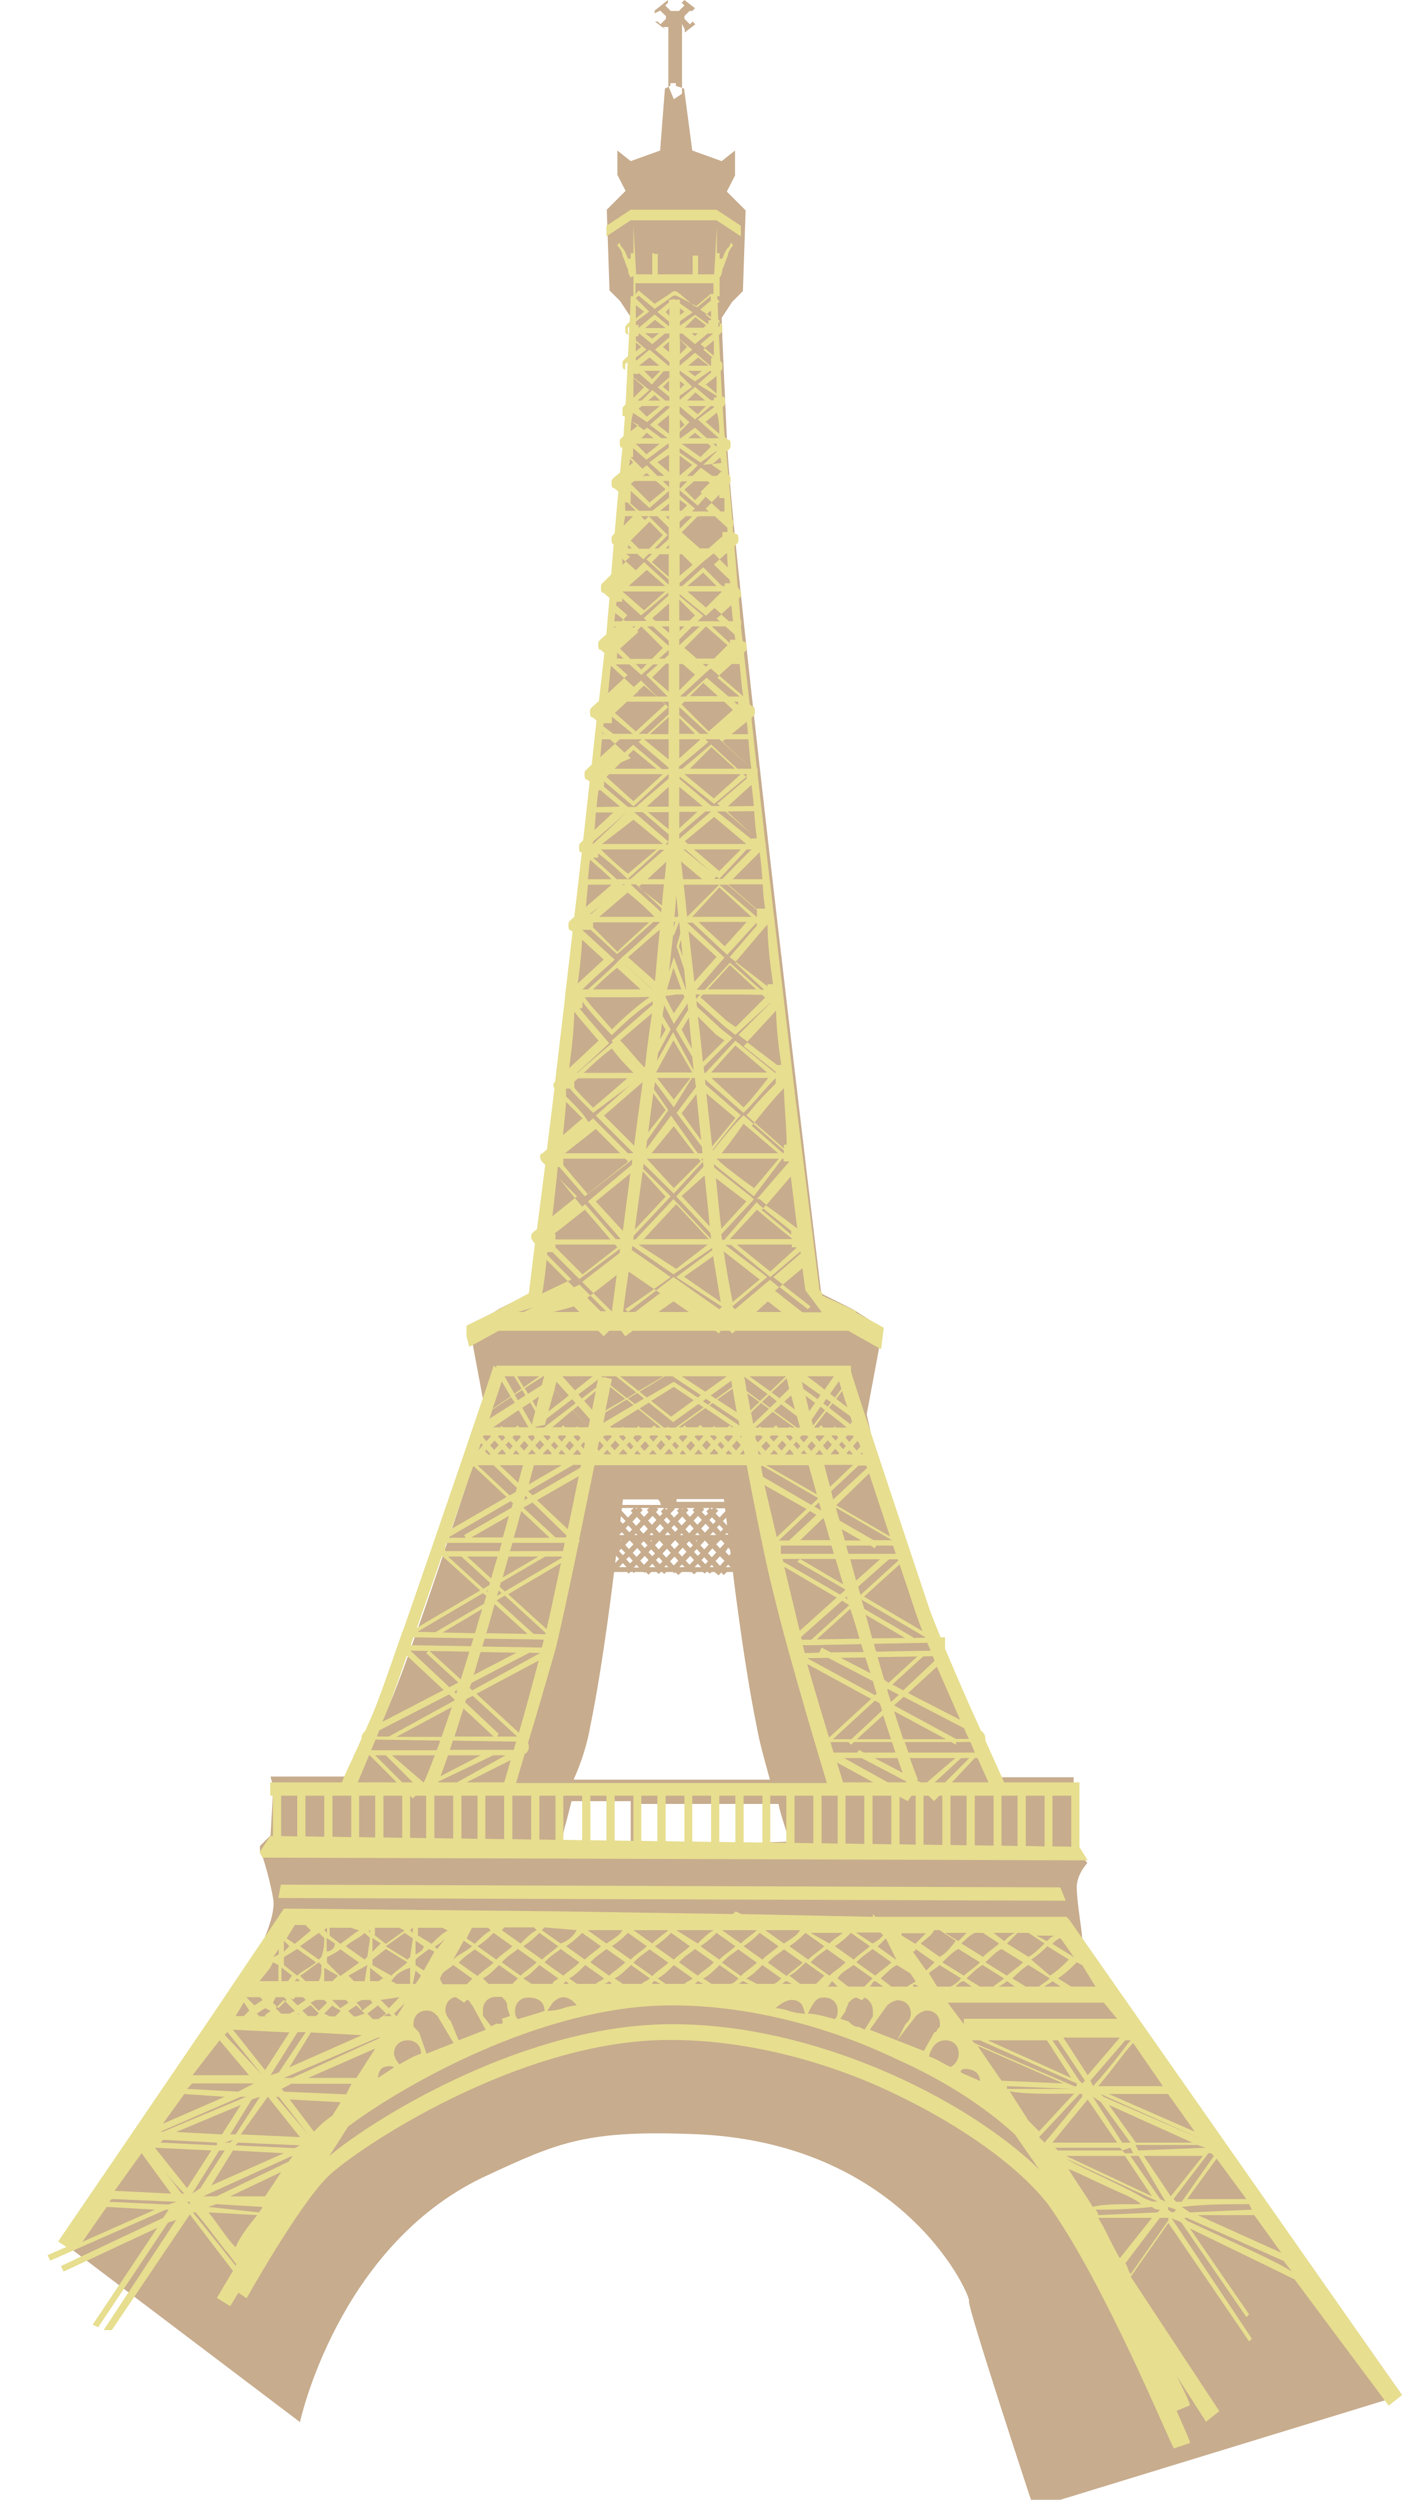 <?xml version="1.0" encoding="utf-8"?>
<!-- Generator: Adobe Illustrator 19.2.1, SVG Export Plug-In . SVG Version: 6.00 Build 0)  -->
<svg version="1.1" id="Paris" xmlns="http://www.w3.org/2000/svg" xmlns:xlink="http://www.w3.org/1999/xlink" x="0px" y="0px"
	 width="409.9px" height="730.7px" viewBox="0 0 409.9 730.7" style="enable-background:new 0 0 409.9 730.7;" xml:space="preserve"
	>
<g id="Eiffel_Tower">
	<path id="Shadow" style="fill:#C7AC8D;" d="M316.4,566.6c0-1.6-1.6-11-1.6-14.9s3.1-7.1,3.1-7.1l-2.4-3.1l-1.6-8.6v-13.4h-22
		c-3.9-7.9-7.9-14.9-9.4-18.9c-6.3-13.4-26.7-76.2-26.7-76.2l-2.4-11l4.7-25.1l-8.6-5.5l-9.4-4.7c0,0-25.9-214.5-27.5-248.3
		c-1.6-33.8-1.6-36.9-1.6-36.9l3.1-4.7l3.1-3.1l0.8-23.6l-5.5-5.5l2.4-4.7V44l-3.9,3.1l-8.6-3.1l-2.4-18.1l-2.4-0.8v-0.8h-0.8h-0.8
		v0.8l-1.6,0.8L193,44l-8.6,3.1l-3.9-3.1v7.1l2.4,4.7l-5.5,5.5l0.8,23.6l3.1,3.1l3.1,4.7c0,0,0,2.4-1.6,36.9
		c-1.6,33.8-27.5,248.3-27.5,248.3l-9.4,4.7l-8.6,5.5l4.7,25.1l-2.4,11c0,0-20.4,62.9-26.7,76.2c-1.6,3.9-5.5,11-9.4,18.9H79.1
		l0.8,3.1l-0.8,14.1l-3.1,3.1v1.6c0-1.6,3.1,8.6,3.9,14.1c0.8,5.5-4.7,15.7-4.7,15.7l0,0l-57.4,84.1L87.7,708c0,0,11-51.1,53.4-71.5
		c22-10.2,29.9-14.1,63.6-12.6c60.5,3.1,79.4,47.9,78.6,48.7c-0.8,0.8,18.9,60.5,18.9,60.5l107.7-33
		C409.9,700.1,335.2,594.1,316.4,566.6z M165.5,532.8l1.6-6.3h17.3v12.6h-20.4C164.7,536.7,164.7,535.1,165.5,532.8z M185.9,539.1
		v-11.8c0.8,0,22,0,22,0v11.8H185.9z M230.7,538.3l-21.2,0.8v-11.8h18.1C228.4,531.2,230,535.1,230.7,538.3z M172.6,504.5
		c3.9-18.9,7.1-46.4,7.1-46.4l3.1-25.1h14.1h14.1l3.1,25.1c0,0,3.1,26.7,7.1,46.4c0.8,4.7,2.4,10.2,3.9,15.7h-57.4
		C170.2,514.7,171.8,509.2,172.6,504.5z M212.9,452.4l7.5,7.8l1.1-1.1l-7.5-7.9l0.9-1h2.4l-1.3-1.3l4-4.2l-1.1-1.1l-4.7,5h-2.2
		l7.2-7.5l-1.1-1.1l-7.4,7.7l-1.1-1.2l5-5.3l-1.1-1.1l0,0v-1.1h-15.7v-0.8h15.7v-8.6h-36.1v7.9h2.4l0.8,0.8h11.8
		c0.8,0.8,0.8,1.6,0.8,1.6h-14.1v0.8h2.1l-1.1,1l2.8,2.9l-0.8,0.8l-4.9-5.1l-1.1,1.1l5,5.2l-1.3,1.4l-7.1-7.5l-1.1,1.1l6.6,7h-0.9
		l-2.3-2.6l-1.2,1l3.4,3.8l-7.8,8.2l1.1,1.1l7.7-8.1l1.1,1.2l-5.3,5.6l1.1,1.1l1.4-1.5l2.8,1.1h0.3l0.1,0.1l0.1-0.1h3.5l0.5,0.5
		l0.5-0.5h0.7l0.3,0.3l0.4-0.3h2.5l0.3,0.3l0.3-0.3h0l0.8,0.8l0.8-0.8h1.5l0.7,0.6l0.6-0.6h0.4l0.6,0.6l0.6-0.6h1.9l0.5,0.4l0.3-0.3
		l0.8,0.8l1-0.9h2.4l0.2,0.2l0.2-0.2h0.1l0.7,0.7l0.8-0.7h1.8l0.5,0.5l0.5-0.5h0.5l0.5,0.5l0.6-0.5h2.6l0.9,0.9l0.9-0.9h3l0.7,0.7
		l0.7-0.7h0.9l-1.6-1.6h0l-4.1-4.3L212.9,452.4z M210.5,452.6l-1.1-1.2l1.2-1.2h0.3l0.9,1L210.5,452.6z M187.3,440.8h2.5l-0.7,0.6
		l0.5,0.6l-1.3,1.4l-1.1-1.2l0.7-0.8L187.3,440.8z M186.1,441.1l-0.3-0.3h0.5L186.1,441.1z M190.7,440.8h0.1H190.7L190.7,440.8z
		 M200.7,440.8h2.4l-0.6,0.6l0.5,0.6l-1.3,1.4l-1.1-1.2l0.7-0.8L200.7,440.8z M199.5,441.1l-0.2-0.2h0.4L199.5,441.1z M192.8,450.3
		l1.1,1.2l-1.3,1.4l-1.1-1.2L192.8,450.3z M190.4,450.6l-0.3-0.3h0.6L190.4,450.6z M194.9,450.3h0.2l-0.1,0.1L194.9,450.3z
		 M197.3,450.3h0.2l1,1.1l-1.3,1.4l-1.1-1.2L197.3,450.3z M201.5,450.5l1.1,1.2l-0.8,0.8l-1.1-1.2L201.5,450.5z M203.4,450.3h0.5
		l-0.3,0.3L203.4,450.3z M203.2,448.7l0.7-0.7l0.7,0.7H203.2z M201.5,448.2l-1.1-1.2l1.3-1.4l1.1,1.2L201.5,448.2z M199.8,448.7h-1
		l0.5-0.5L199.8,448.7z M194.4,448.7l0.8-0.9l0.8,0.9H194.4z M189.9,448.7l0.6-0.7l0.6,0.7H189.9z M188.2,450.5l1.1,1.2l-0.8,0.8
		l-1.1-1.2L188.2,450.5z M187.4,453.7l-1.3,1.4l-1.1-1.2l1.3-1.4L187.4,453.7z M188.5,454.8l1.1,1.2l-1.3,1.4l-1.1-1.2L188.5,454.8z
		 M189.6,453.7l0.8-0.8l1.1,1.2l-0.8,0.8L189.6,453.7z M192.6,455.2l1.1,1.2l-0.8,0.8l-1.1-1.2L192.6,455.2z M193.7,454.1l1.3-1.4
		l1.1,1.2l-1.3,1.4L193.7,454.1z M197.2,455l1.1,1.2l-1.3,1.4l-1.1-1.2L197.2,455z M198.3,453.8l1.3-1.4l1.1,1.2l-1.3,1.4
		L198.3,453.8z M201.8,454.8l1.1,1.2l-1.3,1.4l-1.1-1.2L201.8,454.8z M202.9,453.6l0.8-0.8l1.1,1.2l-0.8,0.8L202.9,453.6z
		 M204.8,451.7l1.3-1.4l1.1,1.2l-1.3,1.4L204.8,451.7z M208.3,450.3h0.1H208.3L208.3,450.3z M205,446.8l1.3-1.4l1.1,1.2l-1.3,1.4
		L205,446.8z M203.9,445.7l-1.1-1.2l1.3-1.4l1.1,1.2L203.9,445.7z M205.2,442l0.7-0.8l-0.4-0.4h3l-2.2,2.3L205.2,442z M204.1,440.8
		L204.1,440.8L204.1,440.8L204.1,440.8z M200.6,444.5l-1.3,1.4l-1.1-1.2l1.3-1.4L200.6,444.5z M198.2,447l-0.8,0.8l-1.1-1.2l0.8-0.8
		L198.2,447z M195.2,445.5l-1.1-1.2l0.8-0.8l1.1,1.2L195.2,445.5z M194.1,446.7l-1.3,1.4l-1.1-1.2l1.3-1.4L194.1,446.7z
		 M190.6,445.7l-1.1-1.2l1.3-1.4l1.1,1.2L190.6,445.7z M187.3,444.6l-1.3,1.4l-1.1-1.2l1.3-1.4L187.3,444.6z M188.3,445.7l1.1,1.2
		l-1.3,1.4l-1.1-1.2L188.3,445.7z M186.4,448.7h-0.9l0.4-0.5L186.4,448.7z M184,450.3h0.1l1.1,1.1l-1.3,1.4l-1.1-1.2L184,450.3z
		 M181.7,450.4l-0.2-0.2h0.3L181.7,450.4z M182.8,453.9l-0.7,0.7l-1.1-1.2l0.6-0.7L182.8,453.9z M183.9,455l1.1,1.2l-0.8,0.8
		l-1.1-1.2L183.9,455z M186.1,457.4l0.7,0.8h-1.5L186.1,457.4z M190.7,457.1l0.9,1h-1.8L190.7,457.1z M194.8,457.5l0.6,0.6h-1.2
		L194.8,457.5z M199.4,457.3l0.8,0.8h-1.6L199.4,457.3z M204,457.1l1,1h-1.9L204,457.1z M205.1,456l0.8-0.8l1.1,1.2l-0.8,0.8
		L205.1,456z M207,454l1.3-1.4l1.1,1.2l-1.3,1.4L207,454z M209.4,448.7h-1.8l0.9-0.9L209.4,448.7z M208.5,445.5l-1.1-1.2l2.6-2.7
		l-0.8-0.7h3.7L208.5,445.5z M198.7,440.8l-0.8,0.8l0.5,0.6l-1.3,1.4l-1.1-1.2l1.3-1.3l-0.2-0.2H198.7z M194.8,441.3l-0.4-0.4h0.8
		L194.8,441.3z M194.2,440.8l-1,1l0.5,0.6l-0.8,0.8l-1.1-1.2l0.7-0.8l-0.5-0.4H194.2z M181,440.8h4.3l-0.9,0.8l0.5,0.6l-1.3,1.4
		L181,440.8z M183.7,445.9l1.1,1.2l-0.8,0.8l-1.1-1.2L183.7,445.9z M182.6,448.7h-1.6l0.8-0.8L182.6,448.7z M178.9,451l0.5-0.6
		l1.1,1.2l-0.6,0.6L178.9,451z M179.9,454.5l1.1,1.2l-2.3,2.4h-2.3L179.9,454.5z M182.1,456.9l1.1,1.2h-2.2L182.1,456.9z
		 M207.5,458.1l0.6-0.7l0.6,0.7H207.5z M213.6,458.1h-2.7l-1.7-1.8l1.3-1.4L213.6,458.1z M200.1,4.7v0.8l1.6,1.6l0.8-0.8l0.8,0.8
		l-3.1,2.4V8.6l-0.8-1.6v20.4l-2.4,1.6l-1.6-3.9V7.9h-1.6l0.8,0.8l-3.1-2.4h0.8l0.8,0.8l1.6-1.6V4.7L193,3.1l-1.6,0.8V3.1l3.9-3.1
		v0.8l-0.8,0.8l1.6,1.6h2.4l1.6-1.6l-0.8-0.8l0.8-0.8l3.1,2.4l-0.8,0.8h-0.8L200.1,4.7z M225.6,459.4l-7.5-7.9l3.5-4l-1.2-1
		l-3.5,3.9l-9.3-9.7l-1.1,1.1l9.4,9.8l-7,7.9l1.2,1l6.9-7.8l7.5,7.8L225.6,459.4z"/>
	<path id="Gold" style="fill:#E7DE8F;" d="M262.2,596.4L262.2,596.4L262.2,596.4L262.2,596.4z M409.9,700.1l-3.9,3.1l-27.5-36.9
		c-1.6-0.8-7.9-3.9-30.6-14.9l17.3,25.1l-0.8,0.8l-18.9-27.5c-0.8-0.8-2.4-0.8-3.1-1.6l23.6,35.4l-0.8,0.8l-23.6-34.6l-11,15.7
		l25.9,39.3l-3.9,3.1l-8.6-13.4c2.4,4.7,3.9,7.9,3.9,8.6l-3.9,1.6c2.4,5.5,3.9,8.6,3.9,9.4l-4.7,1.6c-0.8-0.8-20.4-48.7-36.9-71.5
		c-8.6-11-25.1-22.8-44.8-32.2c-21.2-10.2-44.8-15.7-65.2-15.7h-0.8c-44,0-91.9,32.2-99.8,40.1c-8.6,8.6-23.6,35.4-23.6,35.4
		l-2.4-1.6l-2.4,3.9l-3.9-2.4l4.7-7.9l-12.6-16.5l-22.8,33.8h-2.4l21.2-32.2l-2.4,0.8l-20.4,30.6l-1.6-0.8l18.9-28.3L18.6,664
		l-0.8-1.6l29.9-14.1l1.6-2.4h-0.8l-33.8,14.9l-0.8-1.6l5.5-2.4l-2.4-1.6l20.4-29.9l25.1-36.9L83,557.9h1.6l78.6,0.8l51.1,0.8
		l0.8-0.8l1.6,0.8l38.5,0.8v-0.8l0.8,0.8h12.6h25.9h0.8h16.5l0.8,0.8L409.9,700.1z M366.7,647.5h-16.5l24.4,11L366.7,647.5z
		 M355.7,631l-8.6,11.8c5.5,0,11,0,17.3,0L355.7,631z M332.1,626.3h16.5l-24.4-11L332.1,626.3z M330.5,627.8l-2.4,0.8l0.8,0.8h2.4
		L330.5,627.8z M321.9,614.5l-2.4-1.6l8.6,13.4h2.4L321.9,614.5z M311.7,630.2l25.1,11.8l-7.9-11.8H311.7z M339.2,642.8l1.6,0.8
		l-7.9-13.4h-2.4L339.2,642.8z M342.3,642l9.4-11.8h-17.3L342.3,642z M352.5,627.8l-2.4-0.8h-18.1l0.8,1.6L352.5,627.8z
		 M351.7,625.5l-29.9-13.4l0.8,0.8L351.7,625.5z M341.5,612.1c-4.7,0-11,0-17.3,0l25.1,11L341.5,612.1z M331.3,597.2
		c-2.4,2.4-5.5,7.1-10.2,12.6H340L331.3,597.2z M329,596.4l-10.2,11.8l0.8,1.6c7.1-7.9,9.4-11.8,11-13.4H329z M327.4,595.6h-16.5
		l7.1,11L327.4,595.6z M292.8,608.2l18.1,0.8l-25.1-11L292.8,608.2z M284.2,605.1c-2.4-0.8-3.9,0-3.1,0.8l5.5,2.4
		C286.5,608.2,286.5,605.8,284.2,605.1z M294.4,610.6c3.1,0,10.2,0,18.9,0l-18.9-0.8V610.6z M295.2,611.3l5.5,8.6
		c0.8,0.8,2.4,2.4,3.1,3.1l10.2-11C306.2,612.1,299.1,612.1,295.2,611.3z M314,609.8h0.8V609l-28.3-12.6h-2.4l0.8,0.8L314,609.8z
		 M313.2,607.4l-7.1-11h-17.3L313.2,607.4z M315.6,608.2l0.8,0.8l0.8-0.8l-7.9-11.8h-1.6L315.6,608.2z M322.7,585.4h-45.6l4.7,6.3
		v-0.8v-0.8h44.8L322.7,585.4z M208.7,573.6l-5.5-3.9c-0.8,0.8-2.4,1.6-3.9,3.1l-0.8,0.8l5.5,3.9C205.6,576,207.2,575.2,208.7,573.6
		z M204,579.1l-0.8,0.8h2.4L204,579.1z M159.2,587.8c0-2.4-1.6-3.9-4.7-3.9c-2.4,0-3.9,1.6-3.9,3.9c0,0.8,0,1.6,0.8,2.4
		C154.5,589.3,156.9,588.6,159.2,587.8z M146.7,590.1l2.4-0.8l-0.8-2.4c0-0.8,0-1.6-0.8-2.4l-0.8-0.8c0,0-0.8,0-1.6,0
		c-2.4,0-3.9,1.6-3.9,3.9c0,0,0,0.8,0,1.6l2.4,3.1l1.6-0.8C146.7,591.7,147.4,591.7,146.7,590.1z M58.6,639.6l7.1-11h-1.6l-7.9,12.6
		L58.6,639.6z M64.9,623.9l5.5-8.6l-18.9,7.9L64.9,623.9z M61.8,638.8l21.2-9.4l-14.9-0.8L61.8,638.8z M68.1,625.5l-2.4,0.8h1.6
		L68.1,625.5z M68.9,623.9l7.1-11l-2.4,0.8l-6.3,10.2H68.9z M70.4,623.9l17.3,0.8l-9.4-11.8L70.4,623.9z M81,586.6
		c-0.1,0.1-0.3,0.3-0.4,0.4l1.6,1.6h2.4l1.6-0.8c-0.7-0.7-1.4-1.4-2.8-2.8c0.1-0.1,0.3-0.3,0.4-0.4c-0.8-0.8-0.8-0.8-0.8-0.8h-2.4
		l-0.8,1.6L81,586.6z M86.2,583.8c0,0.8-0.8,0.8-1.6,0c0.8,0.8,1.6,1.6,2.4,2.4l2.4-1.6l-0.8-0.8H86.2z M87.7,579.1l-0.8-0.8
		l-0.8,0.8H87.7z M95.6,572.1c0,0.8,0,0.8,0,1.6l3.9,3.9l5.5-3.9l-5.5-3.9C98.7,570.5,97.2,571.3,95.6,572.1z M97.9,568.1l-2.4-1.6
		c0,1.6,0,2.4,0,3.9C96.4,570.5,97.9,569.7,97.9,568.1z M112.9,588.6c-0.8-0.8-1.6-1.6-2.4-2.4l-3.1,2.4c0.8,0.8,0.8,0.8,1.6,1.6
		h1.6L112.9,588.6z M112.1,589.3h2.4c0,0,0,0-0.8-0.8L112.1,589.3z M110.5,579.1c0.8,0,0.8-0.8,1.6-0.8l-3.9-3.1v3.9H110.5z
		 M108.2,584.6h-2.4l-1.6,0.8c0.8,0.8,1.6,1.6,1.6,2.4l3.1-2.4L108.2,584.6z M84.6,604.3l21.2-9.4l-14.9-0.8L84.6,604.3z
		 M92.4,589.3l0.8-0.8l-2.4-2.4l-2.4,1.6c0.8,0.8,1.6,1.6,1.6,1.6H92.4z M98.7,584.6c0,0,0,0-1.6,0c0.8,0.8,1.6,1.6,2.4,2.4l2.4-1.6
		l-0.8-0.8H98.7z M97.2,586.2c-0.8,0.8-1.6,1.6-2.4,2.4l1.6,0.8h1.6l1.6-1.6C98.7,587,97.9,587,97.2,586.2z M106.6,588.6
		c-0.8-0.8-1.6-1.6-2.4-2.4l-2.4,1.6c0.8,0.8,0.8,0.8,1.6,1.6h0.8L106.6,588.6z M107.4,574.4l-5.5,3.1l1.6,1.6h3.1L107.4,574.4z
		 M94.8,575.2c0,1.6,0,2.4,0,3.9h2.4l1.6-1.6L94.8,575.2z M94.8,584.6h-2.4l-1.6,0.8l2.4,2.4c0.8-0.8,1.6-1.6,2.4-2.4L94.8,584.6z
		 M94,574.4l-0.8-0.8c-2.4,1.6-3.9,3.1-5.5,3.9l1.6,1.6h3.9C94,577.6,94,576,94,574.4z M86.9,588.6
		C87.7,589.3,87.7,588.6,86.9,588.6L86.9,588.6z M79.1,606.6l2.4-0.8l7.9-11.8h-2.4L79.1,606.6z M104.2,607.4l5.5-8.6l-19.6,8.6
		H104.2z M85.4,609l-3.1,1.6l0.8,0.8l18.1,0.8l1.6-3.1H85.4z M111.3,595.6h-0.8L83,607.4h2.4L111.3,595.6z M110.5,607.4l4.7-3.1
		c0,0-0.8-0.8-3.1,0C110.5,605.1,110.5,607.4,110.5,607.4z M116.8,583.8l-5.5,0.8c0.8,0.8,1.6,1.6,2.4,2.4L116.8,583.8z M116,579.9
		h3.9v-4.7c-2.4,0.8-3.9,1.6-5.5,3.9L116,579.9z M115.2,588.6l0.8,0.8l2.4-3.9L115.2,588.6z M115.2,600.3c0,0.8,0.8,2.4,1.6,3.1
		c1.6-0.8,3.9-2.4,6.3-3.1c0-2.4-1.6-3.9-3.9-3.9C116.8,596.4,115.2,598,115.2,600.3z M119.9,572.1l0.8-5.5l-2.4-1.6l-5.5,3.9
		l6.3,3.9L119.9,572.1z M124.7,600.3l7.9-3.1l-4.7-7.9c-0.8-0.8-1.6-1.6-3.1-1.6c-2.4,0-3.9,1.6-3.9,3.9v0.8l0.8,0.8l0.8,0.8
		L124.7,600.3z M127.8,569.7l2.4-3.1c-0.8,0.8-1.6,1.6-3.1,2.4L127.8,569.7z M134.1,596.4l7.9-3.1l-3.9-7.1
		c-0.8-0.8-0.8-1.6-1.6-1.6l-0.8,0.8l-2.4-1.6c-1.6,0-3.1,1.6-3.1,3.9c0,0.8,0.8,2.4,1.6,3.1L134.1,596.4z M139.6,577.6
		c1.6-1.6,3.1-2.4,4.7-3.9l-5.5-3.9c-0.8,0.8-2.4,1.6-3.9,3.1l-0.8,0.8L139.6,577.6z M149.8,579.9c0.8-0.8,0.8-0.8,1.6-1.6l-5.5-3.9
		c-1.6,1.6-3.1,3.1-4.7,3.9l1.6,1.6H149.8z M156.9,573.6l-5.5-3.9c-0.8,0.8-2.4,1.6-3.9,3.1l-0.8,0.8l5.5,3.9
		C153.7,576,155.3,575.2,156.9,573.6z M161.6,579.9c0-0.8,0.8-0.8,1.6-1.6l-5.5-3.9c-1.6,1.6-3.1,3.1-4.7,3.9l2.4,1.6H161.6z
		 M169.4,573.6l-5.5-3.9c-0.8,0.8-2.4,1.6-3.9,3.1l-0.8,0.8l5.5,3.9C166.3,576,167.9,575.2,169.4,573.6z M165.5,579.1l-0.8,0.8h1.6
		L165.5,579.1z M160,587.8c0,0,2.4,0,4.7-0.8c2.4-0.8,3.9-0.8,3.9-0.8s-1.6-2.4-3.9-2.4c-1.6,0-3.1,1.6-3.1,1.6L160,587.8z
		 M168.7,579.9h5.5c0.8-0.8,1.6-0.8,2.4-1.6l-5.5-3.9c-1.6,1.6-3.1,3.1-4.7,3.9L168.7,579.9z M176.5,579.9h2.4l-0.8-0.8
		C178.1,579.1,177.3,579.9,176.5,579.9z M182.8,573.6l-5.5-3.9c-0.8,0.8-2.4,1.6-3.9,3.1l-0.8,0.8l5.5,3.9
		C179.7,576,181.2,575.2,182.8,573.6z M179.7,578.3l2.4,1.6h5.5c0.8-0.8,1.6-0.8,2.4-1.6l-5.5-3.9
		C182.8,576,181.2,577.6,179.7,578.3z M190.7,577.6c1.6-1.6,3.1-2.4,4.7-3.9l-5.5-3.9c-0.8,0.8-2.4,1.6-3.9,3.1l-0.8,0.8
		L190.7,577.6z M190.7,579.9h2.4l-1.6-0.8C190.7,579.1,190.7,579.9,190.7,579.9z M194.6,579.9h5.5c0.8-0.8,1.6-0.8,2.4-1.6l-5.5-3.9
		c-1.6,1.6-3.1,3.1-4.7,3.9L194.6,579.9z M205.6,578.3l2.4,1.6h5.5c0.8,0,1.6-0.8,2.4-1.6l-5.5-3.9
		C208.7,576,207.2,577.6,205.6,578.3z M216.6,577.6c1.6-1.6,3.1-2.4,4.7-3.9l-5.5-3.9c-0.8,0.8-2.4,1.6-3.9,3.1l-0.8,0.8
		L216.6,577.6z M215.8,579.9h3.1l-1.6-0.8C216.6,579.1,216.6,579.9,215.8,579.9z M221.3,579.9h4.7c0.8,0,1.6-0.8,2.4-1.6l-5.5-3.9
		c-1.6,1.6-3.1,3.1-4.7,3.9L221.3,579.9z M230,577.6c1.6-1.6,3.1-2.4,4.7-3.9l-5.5-3.9c-0.8,0.8-2.4,1.6-3.9,3.1l-0.8,0.8L230,577.6
		z M230,579.1c-0.8,0-0.8,0.8-1.6,0.8h3.1L230,579.1z M226.8,587c0,0,1.6,0,3.9,0.8c2.4,0.8,4.7,0.8,4.7,0.8l-0.8-2.4
		c0,0-0.8-1.6-3.1-1.6C229.2,584.6,226.8,587,226.8,587z M238.6,579.9c0.8-0.8,1.6-1.6,2.4-2.4l-5.5-3.9c-1.6,1.6-3.1,3.1-4.7,3.9
		l3.1,2.4H238.6z M236.2,588.6c2.4,0,4.7,0.8,7.9,1.6c0.8-0.8,0.8-1.6,0.8-2.4c0-2.4-1.6-3.9-3.9-3.9c-0.8,0-1.6,0-2.4,0.8
		C237.8,585.4,237,587,236.2,588.6z M244.9,580.7l-1.6-1.6c-0.8,0.8-0.8,1.6-1.6,1.6H244.9z M247.2,573.6l-5.5-3.9
		c-0.8,0.8-2.4,1.6-3.9,3.1l-0.8,0.8l5.5,3.9C244.1,576,245.7,575.2,247.2,573.6z M244.9,578.3l3.1,2.4h4.7c0.8-0.8,1.6-1.6,2.4-2.4
		l-5.5-3.9C247.2,576,245.7,576.8,244.9,578.3z M266.1,576.8l-3.9-2.4c-1.6,0.8-3.1,2.4-4.7,3.9l3.1,2.4h4.7
		c0.8-0.8,1.6-0.8,2.4-1.6L266.1,576.8z M312.5,572.8l-6.3-3.9c-0.8,0.8-2.4,2.4-4.7,3.9l5.5,4.7C309.3,576,310.9,574.4,312.5,572.8
		z M305.4,580.7h4.7l-2.4-1.6C307,579.9,306.2,579.9,305.4,580.7z M300.7,574.4c-1.6,0.8-3.1,2.4-4.7,3.9l3.9,2.4h3.9
		c0.8-0.8,2.4-1.6,3.1-2.4L300.7,574.4z M294.4,579.1c0,0-0.8,0.8-2.4,1.6h4.7L294.4,579.1z M299.1,573.6l-6.3-3.9
		c-1.6,0.8-3.1,2.4-4.7,3.9l6.3,3.9C296,576,297.5,575.2,299.1,573.6z M287.3,574.4c-1.6,0.8-3.1,2.4-4.7,3.9l3.9,2.4h3.9
		c0.8-0.8,2.4-1.6,3.1-2.4L287.3,574.4z M281.8,579.1c-0.8,0-1.6,0.8-2.4,1.6h4.7L281.8,579.1z M286.5,573.6l-6.3-3.9
		c-1.6,0.8-3.1,2.4-4.7,3.9l6.3,3.9C283.4,576,285,575.2,286.5,573.6z M274.7,574.4c-0.8,0.8-2.4,1.6-3.1,2.4l2.4,3.9h3.9
		c1.6-0.8,2.4-1.6,3.1-2.4L274.7,574.4z M273.2,573.6l-5.5-3.9c0,0.8-0.8,0.8-0.8,0.8l3.9,5.5C271.6,575.2,272.4,574.4,273.2,573.6z
		 M266.9,580.7h1.6C267.7,579.9,266.9,579.9,266.9,580.7z M255.9,579.1c-0.8,0-0.8,0.8-1.6,1.6h3.9L255.9,579.1z M260.6,573.6
		l-5.5-3.9c-0.8,0.8-2.4,1.6-3.9,3.1l-0.8,0.8l5.5,3.9C257.5,576,259,575.2,260.6,573.6z M245.7,590.1l2.4,0.8
		c0.8,0.8,1.6,1.6,3.1,1.6l1.6,0.8l2.4-3.9c0-0.8,0-0.8,0-1.6c0-1.6-0.8-3.1-2.4-3.9l-0.8,0.8l-1.6-0.8c-0.8,0-1.6,0.8-2.4,1.6
		c0,0.8-0.8,1.6-0.8,2.4L245.7,590.1z M254.3,593.3l7.9,3.1l0,0l7.9,3.1l3.1-5.5c0.8,0,0.8-0.8,0.8-0.8l0.8-0.8v-0.8
		c0-2.4-1.6-3.9-3.9-3.9c-0.8,0-2.4,0.8-3.1,1.6l-5.5,7.1l2.4-4.7c0.8-0.8,1.6-1.6,1.6-3.1c0-2.4-1.6-3.9-3.9-3.9
		c-0.8,0-2.4,0.8-3.1,1.6L254.3,593.3z M271.6,601.1c2.4,0.8,4.7,2.4,6.3,3.1c1.6-0.8,2.4-2.4,2.4-3.9c0-2.4-1.6-3.9-3.9-3.9
		S272.4,598,271.6,601.1z M314.8,573.6c-1.6,1.6-3.1,3.1-5.5,4.7l3.9,2.4h7.1l-3.9-6.3L314.8,573.6z M310.1,566.6
		c-0.8,0-1.6,0.8-2.4,1.6l6.3,3.9L310.1,566.6z M303,565.8l3.1,1.6c0.8-0.8,1.6-1.6,2.4-1.6H303z M297.5,565
		c-0.8,0.8-1.6,1.6-3.1,3.1l6.3,3.9c1.6-0.8,3.1-2.4,4.7-3.9l-4.7-3.1H297.5z M290.5,565l3.1,2.4c0.8-0.8,1.6-1.6,3.1-2.4H290.5z
		 M285,565c-1.6,0.8-2.4,1.6-3.9,3.1l6.3,3.9c1.6-1.6,3.1-2.4,4.7-3.9l-4.7-3.1H285z M276.3,565l3.9,2.4c0.8-0.8,1.6-1.6,2.4-2.4
		H276.3z M269.2,568.1l5.5,3.9c1.6-0.8,3.1-2.4,4.7-4.7l-4.7-3.1h-1.6C272.4,565.8,270.8,566.6,269.2,568.1z M263.7,565.8l3.9,2.4
		c1.6-1.6,2.4-2.4,3.1-3.1h-7.1V565.8z M259,566.6c-0.8,0.8-1.6,1.6-2.4,2.4l5.5,3.9L259,566.6z M250.4,565l4.7,3.1
		c1.6-0.8,2.4-1.6,3.1-2.4l-0.8-0.8H250.4z M248.8,565c-0.8,0.8-2.4,2.4-4.7,3.9l5.5,3.9c1.6-1.6,3.1-2.4,4.7-3.9L248.8,565z
		 M237,565l5.5,3.1c1.6-1.6,3.1-2.4,3.9-3.1H237z M235.5,565c-0.8,0.8-2.4,2.4-4.7,3.9l5.5,3.9c1.6-1.6,3.1-2.4,4.7-3.9L235.5,565z
		 M223.7,564.2l5.5,3.9c2.4-1.6,3.9-2.4,4.7-3.9H223.7z M222.1,565c-0.8,0.8-2.4,2.4-4.7,3.9l5.5,3.9c1.6-1.6,3.1-2.4,4.7-3.9
		L222.1,565z M211.1,564.2l5.5,3.9c1.6-1.6,3.1-2.4,4.7-3.9H211.1z M209.5,565c-0.8,0.8-2.4,2.4-4.7,3.9l5.5,3.9
		c1.6-1.6,3.1-2.4,4.7-3.9L209.5,565z M197.7,564.2l6.3,3.9c1.6-1.6,3.1-3.1,4.7-3.9H197.7z M196.2,565c-0.8,0.8-2.4,2.4-4.7,3.9
		l5.5,3.9c1.6-1.6,3.1-2.4,4.7-3.9L196.2,565z M185.2,564.2l5.5,3.9c1.6-1.6,3.9-3.1,4.7-3.9H185.2z M183.6,565
		c-0.8,0.8-2.4,2.4-4.7,3.9l5.5,3.9c1.6-1.6,3.1-2.4,4.7-3.9L183.6,565z M171.8,564.2l5.5,3.9c2.4-1.6,3.9-2.4,4.7-3.9H171.8z
		 M170.2,565c-0.8,0.8-2.4,2.4-4.7,3.9l5.5,3.9c1.6-1.6,3.1-2.4,4.7-3.9L170.2,565z M158.4,564.2l5.5,3.9c2.4-0.8,3.9-2.4,4.7-3.9
		l-9.4-0.8C158.4,564.2,158.4,564.2,158.4,564.2z M157.7,565c-0.8,0.8-2.4,2.4-4.7,3.9l5.5,3.9c1.6-1.6,3.1-2.4,4.7-3.9L157.7,565z
		 M146.7,564.2l5.5,3.9c1.6-1.6,3.1-3.1,4.7-3.9l-0.8-0.8h-8.6L146.7,564.2z M144.3,565c-0.8,0.8-2.4,2.4-4.7,3.9l5.5,3.9
		c1.6-1.6,3.1-2.4,4.7-3.9L144.3,565z M136.4,566.6l2.4,1.6c1.6-1.6,3.1-3.1,4.7-3.9l-0.8-0.8H138L136.4,566.6z M132.5,572.8
		c1.6-1.6,3.9-2.4,5.5-3.9l-2.4-1.6L132.5,572.8z M132.5,574.4c-0.8,0.8-2.4,1.6-3.1,2.4l-0.8,1.6l0.8,1.6h7.1
		c0.8-0.8,0.8-0.8,1.6-1.6L132.5,574.4z M122.3,565.8l3.9,2.4c1.6-1.6,3.1-3.1,4.7-3.9l-1.6-0.8h-7.1V565.8z M121.5,571.3
		c1.6-0.8,2.4-1.6,2.4-2.4l-2.4-1.6V571.3z M121.5,574.4l2.4,1.6l3.1-5.5l-1.6-0.8c-0.8,0.8-2.4,1.6-3.9,3.1V574.4z M121.5,576
		l-0.8,3.9h0.8l1.6-2.4L121.5,576z M119.9,564.2l0.8,0.8v-1.6L119.9,564.2z M109.7,565.8l3.1,2.4l5.5-3.9l-1.6-0.8h-7.1V565.8z
		 M108.9,570.5l2.4-2.4l-2.4-1.6V570.5z M108.9,574.4l5.5,3.1c1.6-1.6,3.1-2.4,4.7-3.9l-6.3-3.9l-3.9,3.1V574.4z M108.2,565v-0.8
		C108.2,564.2,107.4,564.2,108.2,565z M106.6,565c-1.6,1.6-3.9,2.4-5.5,3.9l5.5,3.9l0.8-0.8l0.8-5.5L106.6,565z M96.4,565.8l3.1,2.4
		c2.4-1.6,3.9-3.1,5.5-3.9l-2.4-0.8h-6.3C96.4,564.2,96.4,565,96.4,565.8z M94.8,564.2l0.8,0.8c0-0.8,0-0.8,0-1.6L94.8,564.2z
		 M93.2,565l-5.5,3.9l5.5,3.9l0.8-0.8c0.8-2.4,0.8-3.9,0.8-5.5L93.2,565z M83.8,566.6l2.4,1.6l4.7-3.9l-1.6-1.6h-3.1L83.8,566.6z
		 M83,570.5l1.6-1.6l-1.6-1.6v0.8V570.5z M83,574.4l3.9,3.1c1.6-1.6,3.9-2.4,5.5-3.9l-5.5-3.9l-3.9,2.4V574.4z M82.2,579.1h1.6
		c0.8,0,0.8-0.8,1.6-1.6l-3.1-2.4V579.1z M79.9,572.1l1.6-0.8v-1.6L79.9,572.1z M75.9,579.1h5.5v-4.7l-1.6-0.8l-0.8,1.6L75.9,579.1z
		 M77.5,587l-2.4,1.6l0.8,0.8h1.6c0-0.8,0.8-0.8,1.6-1.6L77.5,587z M72,583.8l2.4,2.4l2.4-1.6l-0.8-0.8H72z M68.9,589.3h2.4l1.6-1.6
		l-1.6-2.4L68.9,589.3z M68.1,593.3l9.4,11.8l7.1-11L68.1,593.3z M65.7,594.8l11,11.8l-10.2-12.6L65.7,594.8z M56.3,606.6h16.5
		l-8.6-10.2L56.3,606.6z M54.7,610.6l14.9,0.8l4.7-2.4l-18.1,0L54.7,610.6z M47.6,620.8l18.1-7.9l-11.8-0.8L47.6,620.8z M46.9,623.1
		h0.8L72,612.9h-1.6L46.9,623.1z M46.9,626.3l16.5,0.8v-0.8l-15.7-0.8L46.9,626.3z M45.3,627.8c3.1,3.9,6.3,7.9,9.4,11.8l7.1-11
		L45.3,627.8z M33.5,640.4l16.5,0.8l-8.6-11.8L33.5,640.4z M45.3,645.9l-14.1-0.8l-7.1,10.2L45.3,645.9z M51.6,643.6l-18.9-0.8
		l-0.8,0.8l17.3,0.8L51.6,643.6z M53.9,641.2c-2.1-2.1-3.9-4.2-5.6-6.3l4.8,6.3H53.9z M55.5,643.6h-0.8l0.8,0.8V643.6z M68.9,661.6
		c-0.8-0.8-1.6-2.4-3.1-3.9c-2.4-3.1-4.7-6.3-8.6-11h-0.8l12.6,15.7V661.6z M75.2,647.5L61,646.7c3.1,3.9,5.5,7.9,7.9,10.2
		C69.7,654.6,72,651.4,75.2,647.5z M76.7,645.1l-13.4-0.8l-2.4,0.8l14.9,1.6C75.9,645.9,76.7,645.9,76.7,645.1z M82.2,634.9
		L67.3,642h10.2C79.1,639.6,80.7,637.3,82.2,634.9z M85.4,630.2L59.4,642h3.9l21.2-10.2C84.6,631,85.4,631,85.4,630.2z M87.7,627.1
		l-18.1-0.8l-0.8,0.8l17.3,0.8L87.7,627.1z M90.1,623.9l-8.6-11h-0.8L90.1,623.9z M97.2,618.4l2.4-3.9l-14.9-0.8l7.1,9.4
		C93.2,621.6,94.8,620,97.2,618.4z M303.8,634.1l-7.1-10.2c-8.6-7.9-20.4-15.7-34.6-22c-21.2-10.2-44.8-15.7-65.2-15.7h-0.8
		c-37.7,0-78.6,23.6-94.3,35.4l-5.5,8.6c14.1-11.8,58.1-38.5,99.8-38.5h0.8C237.8,591.7,281.8,612.9,303.8,634.1z M316.4,612.9v-0.8
		h-0.8l-11.8,12.6c0.8,0.8,0.8,0.8,1.6,1.6C310.1,620.8,313.2,616.8,316.4,612.9z M307.7,626.3h18.9l-8.6-12.6
		C314.8,617.6,310.9,622.3,307.7,626.3z M309.3,628.6h18.9l-0.8-0.8h-18.9L309.3,628.6z M311.7,631c2.4,1.6,7.9,3.9,18.9,9.4
		c1.6,0.8,3.9,2.4,6.3,3.1c0,0,0.8,0,1.6,0L311.7,631z M319.5,645.1c2.4-0.8,7.1-0.8,14.1-0.8c-0.8-0.8-2.4-1.6-3.9-2.4
		c-7.1-3.1-13.4-6.3-17.3-7.9C314.8,638.1,317.2,641.2,319.5,645.1z M320.3,645.9c0,0,0.8,0.8,0.8,1.6l17.3-0.8l0.8-0.8
		c-0.8,0-1.6,0-2.4-0.8C329.7,645.9,324.2,645.9,320.3,645.9z M327.4,660.1l9.4-11.8h-15.7C323.5,652.2,325,656.1,327.4,660.1z
		 M341.5,648.3h-2.4L329,661.6c0.8,0.8,0.8,2.4,1.6,3.1l11-15.7V648.3z M343.9,645.9l-2.4-0.8v0.8c0,0,0.8,0.8,1.6,0.8L343.9,645.9z
		 M354.9,630.2l-0.8-0.8h-0.8l-10.2,13.4l0.8,0.8c0,0,0.8,0,1.6,0L354.9,630.2z M345.5,645.1l2.4,1.6l18.1-0.8l-0.8-1.6
		C358.8,644.3,352.5,644.3,345.5,645.1z M377.7,664l-2.4-3.1L347,648.3h-0.8l0.8,0.8C360.4,655.4,373,660.9,377.7,664z M83.4,585
		c-0.1-0.1-0.3-0.3-0.4-0.4c-0.7,0.7-1.3,1.3-2,2l0.4,0.4C82.1,586.3,82.7,585.7,83.4,585z M76.7,543l-0.8-1.6l3.1-4.7l0.8,0v-11.8
		h-0.8V521h21c0.1-0.6,1.5-3.7,3.5-7.9h-0.1l0.6-1.1c0.6-1.2,1.1-2.5,1.7-3.8c0-0.9,0.3-1.6,1-2.1c1.3-2.8,2.6-5.8,3.7-8.7
		c1.2-3.1,3.8-10.5,7.1-20V477l0.2,0c10.2-29.2,26.6-77.2,26.6-77.8l0.8,0.6v-0.6h32.2l0,0l0,0h71.5v1.6c0,0.8,18.1,55,22.8,69.1
		c0.8,2.3,2,5.3,3.4,8.7l1.3,0v3.3c3.2,7.6,7.1,16.6,10.5,24c0.9,0.6,1.3,1.4,1.3,2.5c0,0.1,0,0.3,0,0.4c3.2,7.1,5.5,12.2,5.5,12.2
		h22v1.6v2.4v14.9l2.4,3.9L76.7,543z M194.4,402.3l-7.4,4.5l2.1,1.7l7.9-4.6l7,4.6l0.9-0.7l-8.3-5.5H194.4z M105,524.9V537l4.7,0.1
		v-12.2H105z M112.1,537.1l5.5,0.1v-12.3h-5.5V537.1z M158.8,402.3l-5.4,3.5l1,1.6l4-2.5c0.3-1.2,0.5-2,0.7-2.6H158.8z M189.7,410
		l-2.7,1.7l7.1,5.6h0.9l0.4-0.3l0.3,0.3h1.8l8.2-5.9l-1.5-1l-7.4,5.3L189.7,410z M196.2,414.1l6.6-4.8l-5.8-3.9l-6.6,4.1
		L196.2,414.1z M255.3,521l-10.6-5.8c1.1,3.6,1.8,5.8,1.8,5.8H255.3z M241.7,521c0,0-11-36.1-15.7-55.8c-2.3-9-5.2-23.9-7.7-36.9
		h-44.5c-1.4,6.9-3,14.5-4.5,21.8l0.2,0.2l-0.3,0.7c-2.7,13-5.3,25-6.7,30.8c-2.5,8.7-5.6,19.4-8.1,27.6c0.2,0.5,0.2,1,0.2,1.5
		c0,0.8-0.8,1.6-0.8,1.6l-0.4,0.2c-1.2,4-2.1,7.1-2.5,8.5H241.7z M147.4,521c0,0,0.8-2.5,1.9-6.5l-12.9,6.5H147.4z M108.5,511.6
		h19.2c0.3-0.9,0.7-1.8,1-2.8l-18.9-0.3C109.4,509.5,108.9,510.6,108.5,511.6z M157.6,408.2l-1.9,1.3l1.1,1.9
		C157.1,410.2,157.3,409.2,157.6,408.2z M155,410l-2.3,1.5l2.8,4.9c0.3-1.4,0.7-2.7,1-3.9L155,410z M272.7,484.1l-2.8,0.1l-9,8.2
		l3.2,1.7l9.1-8.6C273.1,485,272.9,484.6,272.7,484.1z M265,521c0-0.1-0.1-0.2-0.1-0.3l-13-6.8h-5.1l12.8,7.1H265z M130.2,452.1v1.3
		h15.8c0.2-0.8,0.5-1.6,0.7-2.4h-16.1C130.4,451.4,130.3,451.8,130.2,452.1z M145.6,419.9l1.2,1.3l0.9-1l-0.5-0.6h-1.3L145.6,419.9z
		 M160.5,419.6h-1.4l-0.2,0.2l1.2,1.3l0.9-1L160.5,419.6z M194.4,419.8l1.2,1.3l0.8-0.9l-0.6-0.6h-1.2L194.4,419.8z M251.1,428.3
		l-8.1,7.6c0.2,0.8,0.4,1.6,0.6,2.4l9.9-9.2c-0.1-0.2-0.2-0.5-0.2-0.7H251.1z M254.5,451.8h-7.1c0.2,0.8,0.4,1.6,0.7,2.4h13.8
		c-0.3-0.8-0.5-1.6-0.8-2.4h-4.9l-0.4,0.8L254.5,451.8z M194.2,425.1h2.3l0.3-0.3l-1.2-1.3L194.2,425.1L194.2,425.1z M197.7,423.6
		l0.8-0.9l-1.2-1.3l-0.8,0.9L197.7,423.6z M199,425.1h1.6l-1-1.2l-0.8,0.9L199,425.1z M201.8,424.1l1.4-1.6l-1.2-1.3l-1.4,1.6
		L201.8,424.1z M203,425.1h2.3l0.1-0.1l-1.2-1.3L203,425.1z M206.5,423.8l1.3-1.5l-1.2-1.3l-1.3,1.5L206.5,423.8z M207.6,425.1h2.1
		l0.3-0.3l-1.2-1.3l-1.3,1.5L207.6,425.1z M211,423.6l0.8-0.9l-1.2-1.3l-0.8,0.9L211,423.6z M212.4,425.1h1.7l-1.1-1.2l-0.8,0.9
		L212.4,425.1z M233.8,420.3l1.2,1.3l1.3-1.5l-0.4-0.5h-0.5l0,0l0,0h-1L233.8,420.3z M240.1,441.5c-0.2-0.8-0.4-1.5-0.7-2.3
		l-1.3,1.2L240.1,441.5L240.1,441.5z M233.1,456.5l0.8-0.8l12.6,7.4c-0.7-2.4-1.5-4.9-2.2-7.4h-10.4h-5.1l0.2,0.8l16.6,9.6l1.5-1.3
		c0-0.1,0-0.1,0-0.2L233.1,456.5z M237.2,479.3l11.1-10.1l-2.1-1.3l-12,10.6l0.2,0.8L237.2,479.3z M244.6,467l-15.3-9l4.5,18.7
		L244.6,467z M247.1,467.1l0.7,0.4c-0.1-0.3-0.2-0.6-0.3-0.9L247.1,467.1z M224,428.3l14.8,8.5c-0.8-2.9-1.6-5.8-2.4-8.5H224z
		 M236,425.1l-1-1.2l-0.8,0.9l0.2,0.2H236z M222.5,428.8c0.2,0.9,0.4,1.9,0.6,2.9l14.1,8.2l1.9-1.8c0-0.1-0.1-0.2-0.1-0.3l-16.2-9.4
		h0L222.5,428.8z M243.8,454.2c-0.2-0.8-0.5-1.6-0.7-2.4h-14.8v2.4H243.8z M230.7,450.3l8-7.5l-1.9-1.1l-9.1,8.6H230.7z
		 M235.8,441.1l-12.3-7l3.6,15.2L235.8,441.1z M242.7,434.6l6.7-6.4H241C241.5,430.3,242.1,432.4,242.7,434.6z M245.4,424.8
		l-1.2-1.3l-1.4,1.6l0,0h2.3L245.4,424.8z M243.2,422.3L242,421l-1.4,1.6l1.2,1.3L243.2,422.3z M239.6,423.8l-1.2,1.4h2.3l0,0
		L239.6,423.8z M238.5,422.6l-1.2-1.3l-1.3,1.5l1.2,1.3L238.5,422.6z M232.8,421.4l-0.8,0.9l1.2,1.3l0.8-0.9L232.8,421.4z
		 M230.9,423.6l-1.4,1.6h2.3l0.2-0.2L230.9,423.6z M229.9,422.4l-1.2-1.3l-1.4,1.6l1.2,1.3L229.9,422.4z M226.3,423.8l-1.1,1.3h2.3
		L226.3,423.8z M225.2,422.6l-1.2-1.3l-1.4,1.5l1.2,1.3L225.2,422.6z M221.6,424L221.6,424c0,0.4,0.1,0.7,0.2,1.1h0.8L221.6,424z
		 M216.4,419.9l0.4,0.4c0-0.2-0.1-0.5-0.1-0.7L216.4,419.9z M215.4,421.1l-1.4,1.6l1.2,1.3l1.4-1.6L215.4,421.1z M216.3,425.1h1.4
		c-0.1-0.4-0.2-0.9-0.3-1.3L216.3,425.1z M236.1,486.8c2.2,7.5,4.4,15,6.3,21.1l12.3-11.3L236,486.4L236.1,486.8z M243.5,508.4h5.4
		l9-8.4c-0.2-0.7-0.4-1.4-0.7-2.1l-1.4-0.8L243.5,508.4z M256.3,495.1c-0.4-1.2-0.7-2.4-1.1-3.7l-13.1-6.8l-6.1,0.1l19.8,10.8
		L256.3,495.1z M259.8,491.9l8.4-7.7l-11.6,0.2c0.6,2.2,1.2,4.1,1.7,5.9c0.1,0.3,0.2,0.6,0.3,0.8L259.8,491.9z M253,484.5l-7.2,0.1
		l8.7,4.5C254,487.6,253.5,486.1,253,484.5z M252.5,482.9c-0.2-0.8-0.5-1.5-0.7-2.3l-14.7,0.3l-0.1,0.1l-0.1-0.1l-2.2,0l0.6,2.3
		l4.2-0.1l0.7-1.5l2.7,1.4L252.5,482.9z M251.3,479c-0.8-2.8-1.7-5.7-2.7-8.7l-9.8,8.9L251.3,479z M250.3,462l7-6.2h-8.7
		C249.1,457.8,249.7,459.9,250.3,462z M251.8,450.3l-5.7-3.3c0.3,1.1,0.6,2.2,0.9,3.3H251.8z M240.9,444l-0.3-0.2l-6.6,6.4h8.7
		C242.1,448.2,241.5,446.1,240.9,444z M249.4,425.1l-1.1-1.2l-0.8,0.9l0.3,0.3H249.4z M247.3,422.7l-1.2-1.3l-0.8,0.9l1.2,1.3
		L247.3,422.7z M248.3,421.5l1.3-1.5l-0.3-0.4h-1.6l-0.5,0.6L248.3,421.5z M244.6,419.6h-1.3l-0.2,0.2l1.2,1.3l0.8-0.9L244.6,419.6z
		 M240.8,419.6h-2l-0.4,0.5l1.2,1.3l1.4-1.6L240.8,419.6z M231.2,419.6H230l-0.2,0.3l1.2,1.3l0.8-0.9L231.2,419.6z M227.4,419.6
		h-1.9l-0.5,0.5l1.2,1.3l1.4-1.6L227.4,419.6z M222.5,419.6h-1.4l-0.3,0.3c0.1,0.3,0.1,0.7,0.2,1l0.6,0.7l1.4-1.5L222.5,419.6z
		 M214,419.6h-1.8l-0.5,0.6l1.2,1.3l1.4-1.6L214,419.6z M209.1,419.6h-1.3l-0.2,0.2l1.2,1.3l0.8-0.9L209.1,419.6z M205.4,419.6h-2
		l-0.3,0.4l1.2,1.3l1.3-1.5L205.4,419.6z M200.6,419.6H199l-0.6,0.6l1.2,1.3l1.4-1.6L200.6,419.6z M193.3,421l-1.4,1.6l1.2,1.3
		l1.4-1.6L193.3,421z M190.9,423.8l-1.2,1.3h2.3l0,0L190.9,423.8z M189.8,422.6l-1.2-1.3l-1.4,1.5l1.2,1.3L189.8,422.6z M186.3,424
		l-0.8,0.9l0.2,0.2h1.7L186.3,424z M185.2,422.8l-1.2-1.3l-0.8,0.9l1.2,1.3L185.2,422.8z M182.2,423.6l-1.3,1.5h2.3l0.2-0.2
		L182.2,423.6z M181.1,422.4l-1.2-1.3l-1.4,1.5l1.2,1.3L181.1,422.4z M177.5,423.8l-1.1,1.3h2.3L177.5,423.8z M136,497.6l9.8,9.2
		l-0.4,0.8h5.8l-13-11.9l-1.9,1C136.2,497,136.1,497.3,136,497.6z M154.3,420l1.2,1.3l0.9-1l-0.4-0.7h-1.3L154.3,420z M137.3,493.4
		l0.8,0.7l19.8-10.9l-3.4-0.1l0.1,0.1l-16.7,8.7C137.6,492.4,137.5,492.9,137.3,493.4z M139.3,495.1l12.4,11.4
		c1.9-6.5,4-14.3,5.8-21.1L139.3,495.1z M159.5,477.3l-11.9-10.9l-2.4,1.4l10.8,9.8l3.5,0.1C159.4,477.6,159.4,477.5,159.5,477.3z
		 M159.8,476.2c1.2-5.1,2.6-11.9,4.2-19.3l-15.4,9.1L159.8,476.2z M164.2,455.4c0-0.1,0.1-0.3,0.1-0.4h-4.9l-13,7.6
		c-0.1,0.4-0.2,0.8-0.3,1.2l1.5,1.4L164.2,455.4z M165.6,448.8l-9.9-9.6l-2.7,1.5l9.4,8.7h3.1C165.5,449.3,165.6,449.1,165.6,448.8z
		 M156.7,425l-1.2-1.3l-1.2,1.4L156.7,425L156.7,425z M156.1,428.3c-0.5,1.8-1,3.7-1.5,5.6l9.6-5.6H156.1z M154.3,437.9l-0.7-0.7
		c-0.1,0.4-0.2,0.8-0.3,1.3L154.3,437.9z M166,447c1.1-5.2,2.2-10.5,3.2-15.5l-12.2,7L166,447z M169.7,429c0.1-0.3,0.1-0.5,0.2-0.8
		h-2.3l-13.2,7.7l1.3,1.2L169.7,429z M161.3,424.8l-1.2-1.3l-1.4,1.5l0.1,0.1h2.2L161.3,424.8z M159.1,422.3l-1.2-1.3l-1.4,1.5
		l1.2,1.3L159.1,422.3z M153.3,421.2l-1.3,1.5l1.2,1.3l1.3-1.5L153.3,421.2z M150.9,423.9l-0.9,1l0.2,0.2h1.7L150.9,423.9z
		 M149.9,422.7l-1.2-1.3l-0.9,1l1.2,1.3L149.9,422.7z M146.8,423.6l-1.3,1.4l0.1,0.1h2.1l0.2-0.2L146.8,423.6z M146.1,428.3l5.4,5.1
		c0.5-1.7,0.9-3.4,1.4-5.1H146.1z M150.2,449.5h10.5l-8.3-7.8C151.7,444.2,151,446.9,150.2,449.5z M148.8,443.1l-11,6.3h9.2
		C147.6,447.4,148.2,445.2,148.8,443.1z M149.8,451c-0.2,0.8-0.4,1.6-0.7,2.4h15.5c0.2-0.8,0.3-1.6,0.5-2.4H149.8z M148.7,455
		c-0.6,2.1-1.2,4.1-1.7,6.1l10.4-6.1H148.7z M145.5,455h-8.9l7,6.4C144.2,459.3,144.8,457.1,145.5,455z M145.8,464.9
		c-0.2,0.5-0.3,1.1-0.5,1.6l1.3-0.8L145.8,464.9z M142.2,477.4l12,0.2l-9.6-8.7C143.8,471.9,143,474.7,142.2,477.4z M141,470.3
		l-11.6,6.9l9.5,0.2C139.5,475.1,140.2,472.8,141,470.3z M141.7,479c-0.2,0.8-0.5,1.6-0.7,2.3l17.4,0.3c0.2-0.7,0.4-1.5,0.6-2.3
		l-2.9-0.1l-0.1,0.1l-0.1-0.1L141.7,479z M140.5,482.9c-0.7,2.4-1.4,4.6-2,6.7l12.5-6.5L140.5,482.9z M137.2,482.8l-11.6-0.2
		l9.1,8.3c0.1-0.2,0.1-0.4,0.2-0.6C135.6,488.1,136.4,485.6,137.2,482.8z M137,494.5c0,0.1-0.1,0.2-0.1,0.3l0.2-0.1L137,494.5z
		 M176.5,422.6l-1.2-1.3l-0.2,0.2c-0.1,0.7-0.3,1.4-0.4,2.1l0.4,0.5L176.5,422.6z M170.7,421.5l-0.9,1l0.9,1
		c0.1-0.5,0.2-1.1,0.3-1.6L170.7,421.5z M168.8,423.7l-1.3,1.5h2.1l0.3-0.2L168.8,423.7z M167.8,422.5l-1.2-1.3l-1.3,1.5l1.2,1.3
		L167.8,422.5z M164.2,423.8l-0.9,1l0.3,0.3h1.7L164.2,423.8z M163.2,422.7l-1.2-1.3l-0.9,1l1.2,1.3L163.2,422.7z M151.9,419.6h-1.6
		l-0.5,0.6l1.2,1.3l1.3-1.5L151.9,419.6z M144.6,421.1l-1.3,1.4l1.2,1.3l1.3-1.4L144.6,421.1z M142.2,423.7l-0.4,0.5l1,1h0.5
		l0.1-0.1L142.2,423.7z M139.6,428.3l9.4,8.8l1.8-1c0.1-0.4,0.2-0.8,0.3-1.2l-6.8-6.6H139.6z M149.3,438.8l-18.2,10.6
		c0,0,0,0.1,0,0.1h5l-0.4-0.8l13.9-8c0.1-0.4,0.2-0.9,0.4-1.3L149.3,438.8z M131,455l10.3,9.4l1.7-1c0.1-0.3,0.2-0.6,0.2-0.8
		l-8.3-7.6H131z M142.2,465.1l0.3,0.2c0-0.2,0.1-0.3,0.1-0.5L142.2,465.1z M141.2,465.7l-19.2,11.3l5.3,0.1l14.2-8.3
		c0.2-0.7,0.4-1.5,0.7-2.3L141.2,465.7z M120.9,478.6c-0.3,0.8-0.6,1.6-0.8,2.3l17.6,0.3c0.2-0.8,0.5-1.5,0.7-2.3L120.9,478.6z
		 M120,482.5l11.4,10.7l2.6-1.4l-9.4-8.6l0.6-0.6L120,482.5z M132.8,494.5l0.6,0.6c0.1-0.3,0.2-0.7,0.3-1.1L132.8,494.5z
		 M132.9,507.6h11.4l-8.8-8.2C134.5,502.5,133.6,505.3,132.9,507.6z M132.1,499l-16.2,8.7h13.2C130,505.1,131,502.3,132.1,499z
		 M132.4,508.8c-0.3,1-0.6,1.9-0.9,2.7h18.7c0.2-0.8,0.4-1.5,0.7-2.4L132.4,508.8z M131,513.1c-1,2.8-1.7,4.8-2.2,6.1l11.7-6.1H131z
		 M128.1,521h5.5l14.2-7.9h-3.6l-16.1,7.7C128.2,520.8,128.2,520.9,128.1,521z M269.2,521L269.2,521l1.8,0l8.3-7.1H266
		c1.8,5,2.4,6.3,2.4,6.3l-0.4,0.2L269.2,521z M262.4,513.9h-6.7l8.2,4.3C263.5,517.1,263,515.7,262.4,513.9z M261.8,512.3
		c-0.3-1-0.7-2-1-3.1h-11.1l-0.9,0.8l-0.8-0.8h-5.2c0.3,1.1,0.6,2.1,0.9,3l0.2,0.1h6.8l0.4-0.8l1.5,0.8H261.8z M260.5,508.4
		c-0.7-2-1.4-4.4-2.3-7l-7.7,7H260.5z M264.1,508.4h12.5l-15.2-8.2C262.4,503.4,263.3,506.1,264.1,508.4z M260.5,497.5l2.3-2.1
		l-3.2-1.7l-0.2,0.2C259.7,495.1,260.1,496.3,260.5,497.5z M271.1,480.2l-15.6,0.3c0.2,0.8,0.4,1.6,0.7,2.3l15.9-0.3
		C271.7,481.7,271.4,480.9,271.1,480.2z M264.6,478.8l-11.5-6.8c0.7,2.4,1.3,4.7,1.9,6.9L264.6,478.8z M251.6,466.2l11-10
		c0-0.1-0.1-0.2-0.1-0.4h-2.6l-9,8c0.2,0.8,0.4,1.6,0.7,2.3L251.6,466.2z M260.6,450.1l-16.2-9.4c0.3,1.3,0.7,2.5,1.1,3.8l9.9,5.7
		h5.3C260.6,450.2,260.6,450.2,260.6,450.1z M260.2,449.1c-2-6-4.1-12.3-6.1-18.4l-9.6,9.3L260.2,449.1z M252.1,424.5l-0.5,0.6h0.7
		C252.2,424.9,252.1,424.7,252.1,424.5z M251.1,421.7l-0.4-0.5l-1.3,1.5l1.1,1.3l1-1.1C251.4,422.4,251.3,422.1,251.1,421.7z
		 M249.2,415.8c-0.2-0.6-0.4-1.2-0.6-1.8c-1.2-0.9-2.9-2.1-5.2-3.8l-1,1.3c2.6,2,5,3.9,6.4,4.9v-0.8L249.2,415.8z M241.6,412.6
		l-3.6,4.7h1.3l0.8-0.7l0.6,0.7h3l0.4-0.4l0.3,0.4h3.1C246.3,416.1,244.2,414.5,241.6,412.6z M241.2,412.2c-0.4-0.3-0.8-0.6-1.3-1
		l-2.6,3.8c0.1,0.6,0.3,1.1,0.4,1.7L241.2,412.2z M238.3,410.1c-0.9-0.7-1.8-1.4-2.8-2.1c0.3,1.3,0.7,2.8,1.1,4.5L238.3,410.1z
		 M231.3,407.9l-2,1.8l3.1,2.3C232,410.4,231.6,409,231.3,407.9z M228.4,410.5l-2.1,1.9l6.7,4.9h0.9c-0.3-1.1-0.6-2.2-0.9-3.3
		L228.4,410.5z M225.9,412.7l-5.1,4.6h0.9l0.5-0.4l0.4,0.4h3.5l0.8-0.7l0.6,0.7h3.1l0.4-0.3l0.3,0.3h1L225.9,412.7z M224.8,411.8
		l-2.3-1.7l-2.9,2.8c0.2,1,0.4,2.1,0.6,3.3L224.8,411.8z M222,409.8l-3.5-2.5c0.3,1.5,0.6,3.1,0.9,5L222,409.8z M214.2,405.9
		l-4.5,3.2l5.7,3.7C214.9,410.1,214.5,407.7,214.2,405.9z M208.3,410.1l-0.9,0.7l8.8,5.9c-0.1-0.5-0.2-1-0.3-1.5L208.3,410.1z
		 M206.2,411.6l-7.8,5.6h1.2l0.6-0.6l0.5,0.6h3.3l0.8-0.7l0.6,0.7h3l0.4-0.4l0.3,0.4h3.6l0.7-0.6l0.5,0.6h0.6L206.2,411.6z
		 M192.1,419.6h-1.9l-0.4,0.5l1.2,1.3l1.4-1.6L192.1,419.6z M187.2,419.6h-1.5l-0.6,0.7l1.2,1.3l1.4-1.5L187.2,419.6z M182.4,419.6
		h-1.1l-0.3,0.3l1.2,1.3l0.8-0.9L182.4,419.6z M178.6,419.6h-1.8l-0.5,0.5l1.2,1.3l1.4-1.5L178.6,419.6z M169.1,419.6H168l-0.3,0.4
		l1.2,1.3l0.9-1L169.1,419.6z M165.2,419.6h-1.7l-0.5,0.5l1.2,1.3l1.3-1.5L165.2,419.6z M151.6,412.2l-7.4,5h2.1l0.4-0.4l0.3,0.4
		h3.7l0.6-0.5l0.5,0.5h2.7L151.6,412.2z M141.2,420.1l1,1.2l1.3-1.4l-0.2-0.3h-1.9C141.3,419.8,141.3,420,141.2,420.1z M140.6,421.8
		c-0.2,0.7-0.5,1.4-0.7,2.1l1.3-1.5L140.6,421.8z M132,446.9l16.1-9.3l-9.7-9.1C136.3,434.2,134.2,440.5,132,446.9z M129.2,454.8
		c-2.5,7.3-5.1,14.6-7.3,21l18.5-10.9l-11-10C129.3,454.9,129.3,454.9,129.2,454.8z M119,483.9c-2.5,7.1-4.4,12.5-5.4,15.1
		c-0.6,1.5-1.2,2.9-1.8,4.3l17.9-9.3l-10.7-10C119.1,484,119.1,484,119,483.9z M110.9,505.8c-0.2,0.6-0.5,1.2-0.7,1.8h3.5l19.1-10.5
		c0-0.1,0.1-0.2,0.1-0.3l-1.6-1.5L110.9,505.8z M114.6,513.1l9.2,7.9h0.1c0.7-1.4,1.7-3.9,3.2-7.9H114.6z M276.3,521l7.1-7.1H281
		l-7.7,7.1H276.3z M285,512.3L285,512.3c-0.4-1-0.8-2.1-1.3-3.1h-4.2v0.8l-1.4-0.8h-13.6c0.4,1.2,0.8,2.2,1.1,3.1H285z M281.9,505.2
		l-17.7-9.2l-2.8,2.5l18.1,9.8h3.8C282.8,507.4,282.3,506.3,281.9,505.2z M280.7,502.7c-2.2-5.1-4.6-10.5-6.8-15.5l-8.4,7.7
		L280.7,502.7z M270.4,478.5l-18.5-10.9c0.3,0.9,0.5,1.8,0.8,2.7l14.3,8.3v0.2l3.5-0.1C270.4,478.6,270.4,478.5,270.4,478.5z
		 M269.7,476.8c-0.8-2-1.5-3.9-2-5.4c-1-3.1-2.7-8.2-4.7-14.1c0,0,0,0,0,0l-10.4,9.4L269.7,476.8z M246.2,406.6l-1.7,2.3
		c1.3,1,2.3,1.8,3.3,2.5C247.1,409.5,246.6,407.9,246.2,406.6z M245.3,403.7l-2.6,3.7c0.5,0.4,1,0.8,1.4,1.1l1.9-2.5
		C245.7,405.1,245.5,404.3,245.3,403.7z M241.6,408.9l-0.9,1.3c0.4,0.3,0.9,0.7,1.3,1l1-1.3C242.5,409.6,242.1,409.3,241.6,408.9z
		 M239.9,407.8c-1.6-1.1-3.4-2.4-5.5-3.9c0.2,0.6,0.3,1.3,0.5,2.1c1.3,0.9,2.7,1.9,4.1,3L239.9,407.8z M230,402.9l-4.4,4.1l2.3,1.7
		l2.8-2.7C230.4,404.6,230.2,403.6,230,402.9z M224.9,407.8l-2.1,2l2.3,1.7l2-1.9L224.9,407.8z M224.4,407.5l-6.8-5.1h0
		c0.2,1,0.4,2.4,0.7,4.2l3.9,2.9L224.4,407.5z M213.8,403.6l-6,4.3l1.5,1l4.8-3.5C214,404.7,213.9,404.1,213.8,403.6z M206.4,408.9
		l-0.9,0.7l1.5,1l0.9-0.7L206.4,408.9z M186.6,411.9l-8.2,5.1l0.2,0.3h3.2l0.3-0.3l0.2,0.3h3.9l0.5-0.5l0.4,0.5h3.4l0.8-0.7l0.6,0.7
		h1.3L186.6,411.9z M185.2,410.7l-2-1.6l-6.2,3.8c-0.2,0.9-0.4,1.9-0.6,3L185.2,410.7z M182.8,408.9l-4.4-3.5
		c-0.3,1.6-0.8,4-1.4,6.9L182.8,408.9z M174.2,406.6l-3.4,2.9l2.3,2.6C173.5,409.9,173.9,408.1,174.2,406.6z M169,410.9l-1.5,1.3
		l4.5,5.1c0.2-0.8,0.3-1.6,0.5-2.4L169,410.9z M167.4,412.2l-5.9,5h2.6l0.6-0.6l0.5,0.6h3.3l0.3-0.3l0.3,0.3h2.8L167.4,412.2z
		 M166.7,411.4l-1-1.2l-5.9,4.5c-0.2,0.6-0.3,1.2-0.5,1.8l-2.8,0.6l0.2,0.2h2.3L166.7,411.4z M164.7,409.2l-2.6-2.9
		c-0.5,1.7-1.1,3.9-1.8,6.3L164.7,409.2z M152.7,406.3l-2.2,1.4l0.9,1.6l2.2-1.4L152.7,406.3z M149.4,408.4L144,412
		c-0.3,0.9-0.6,1.8-0.9,2.7l7.4-4.7L149.4,408.4z M149.3,408.2l-2.6-4.4c-0.6,1.8-1.5,4.6-2.7,8L149.3,408.2z M109.7,513.1l7.9,7.9
		h3.1l-7.9-7.9H109.7z M119.9,537.2l4.7,0.1v-12.4h-3.1l-0.8,0.8l-0.8-0.8V537.2z M127,537.3l5.5,0.1v-12.5H127V537.3z M134.9,537.4
		l4.7,0.1v-12.6h-4.7V537.4z M141.9,537.5l5.5,0.1v-12.7h-5.5V537.5z M149.8,537.6l5.5,0.1v-12.8h-5.5V537.6z M157.7,537.7l4.7,0.1
		v-12.9h-4.7V537.7z M164.7,537.8l5.5,0.1v-13h-5.5V537.8z M172.6,537.9l4.7,0.1v-13.1h-4.7V537.9z M179.7,538l5.5,0.1v-13.2h-5.5
		V538z M187.5,538.1l4.7,0.1v-13.3h-4.7V538.1z M194.6,538.2l5.5,0.1v-13.4h-5.5V538.2z M202.4,538.3l5.5,0.1v-13.5h-5.5V538.3z
		 M210.3,538.4l4.7,0.1v-13.6h-4.7V538.4z M217.4,538.5l5.5,0.1v-13.7h-5.5V538.5z M225.2,538.6l4.7,0.1v-13.8h-4.7V538.6z
		 M232.3,538.7l5.5,0.1v-13.9h-5.5V538.7z M240.2,538.8l4.7,0.1v-14h-4.7V538.8z M247.2,538.9l5.5,0.1v-14.1h-5.5V538.9z M255.1,539
		l5.5,0.1v-14.2h-5.5V539z M263,539.1l4.7,0.1v-14.3h-1.2l-1.1,1.6l-2.4-1.3V539.1z M270,539.2l5.5,0.1v-14.4h-0.9l-1.5,1.6
		l-1.6-1.6H270V539.2z M277.9,539.3l4.7,0.1v-14.5h-4.7V539.3z M285,539.4l5.5,0.1v-14.6H285V539.4z M289,521
		c-0.7-1.5-1.8-4-3.2-7.1H285l-6.7,7.1H289z M243.8,402.3h-7.8c1.9,1.4,3.6,2.7,5.1,3.9L243.8,402.3z M229.8,402.3h-10.7l6.1,4.4
		L229.8,402.3z M212.5,402.3h-13.2l6.9,4.5L212.5,402.3z M186.3,407.2l-2.7,1.6l2,1.6l2.7-1.6L186.3,407.2z M186,407l-5.9-4.7h-2.9
		c0,0.1-0.1,0.3-0.1,0.4l1.8,0.4c0,0-0.1,0.6-0.4,1.8l4.8,3.8L186,407z M176,402.3l-0.2,0.2l1.2,0.2l0.1-0.4H176z M174.8,403.3
		l-5.7,4.3l1,1.2l4.2-3.2C174.5,404.6,174.7,403.8,174.8,403.3z M167.3,409l-1.6,1.2l1,1.2l1.6-1.2L167.3,409z M166.3,407.9l-3.6-4
		c-0.2,0.6-0.4,1.4-0.6,2.3l2.6,3L166.3,407.9z M157.7,402.3h-6.5l1.9,3.2L157.7,402.3z M150.3,402.3h-2.8l2.9,5.1l2.1-1.5
		L150.3,402.3z M107.9,513.1c-1.5,3.7-2.8,6.6-3.3,7.9H116l-7.9-7.9H107.9z M102.7,524.9h-5.5v12l5.5,0.1V524.9z M94.8,524.9h-5.5
		v11.9l5.5,0.1V524.9z M305.4,539.7v-14.8h-5.5v14.7L305.4,539.7z M313.2,524.9h-5.5v14.8l5.5,0.1V524.9z M292.8,524.9v14.6l4.7,0.1
		v-14.7H292.8z M181.3,402.3l5.4,4.3l7.3-4.3H181.3z M173.3,402.3h-8.9l3.7,4.1L173.3,402.3z M82.2,536.7l4.7,0.1v-11.9h-4.7V536.7z
		 M81.4,554.8l230.2,0.8l-1.6-3.9l-227.9-0.8L81.4,554.8z M209.5,64.4l7.1,4.7V66l-7.1-4.7h-25.1l-7.1,4.7v3.1l7.1-4.7H209.5z
		 M137.2,393.7l-0.8-3.1v-3.1l7.9-3.9l10.2-5.5h0.1l1.8-14.6l-0.3-0.3c0,0-0.8-0.8-0.8-1.6c0-0.8,0-0.8,0.8-1.6l0.9-0.7l2.4-18.8
		l-0.9-0.9c-0.8-0.8-0.8-2.4,0-2.4l1.4-1.2l1.7-13.7l0.5-4.2c-0.5-0.8-0.4-1.3,0.2-2l2.9-24.5c0-0.1,0-0.3,0-0.4l2.2-18.8l-0.4-0.4
		c-0.8,0-0.8-0.8-0.8-1.6s0-0.8,0.8-1.6l0.9-0.8l2.2-18.8c-0.8,0-0.8-0.8-0.8-1.6c0-0.8,0-0.8,0.8-1.6l0.4-0.4l1.9-17.1l-0.7-0.6
		c-0.8,0-0.8-0.8-0.8-1.6c0-0.8,0-0.8,0.8-1.6l1.3-1.2l1.4-12.9l-1.1-0.9c-0.8,0-0.8-0.8-0.8-1.6c0-0.8,0-0.8,0.8-1.6l1.8-1.6
		l1.6-14l-1-0.9c-0.8,0-0.8-0.8-0.8-1.6c0-0.8,0-0.8,0.8-1.6l1.6-1.4l0-0.2c0,0,0.3-3.8,0.8-9.4c0-0.1,0-0.1,0-0.1l0,0
		c0-0.3,0-0.6,0.1-0.9l-1.7-1.5c-0.8,0-0.8-0.8-0.8-1.6c0-0.8,0-0.8,0.8-1.6l2.2-2.2c0.2-2.8,0.5-5.8,0.7-8.8
		c-0.6-0.1-0.6-0.8-0.6-1.5c0-0.8,0-0.8,0.8-1.6l0.1-0.1c0.4-4.3,0.7-8.5,1.1-12.2l-1.2-1c-0.8,0-0.8-0.8-0.8-1.6s0-0.8,0.8-1.6
		l1.7-1.4c0.3-3.4,0.5-5.9,0.7-7.2c-0.8,0-0.8-0.8-0.8-1.6c0-0.8,0-0.8,0.8-1.6l0.3-0.2c0.1-1.6,0.2-3.5,0.4-5.7l-0.7-0.3
		c0-0.8,0-1.6,0-1.6c0-0.8,0-0.8,0.8-1.6l0.1-0.1c0.2-3.1,0.3-6.4,0.5-9.7l-0.6-0.5l0.6,0.4c0-0.9,0.1-1.7,0.1-2.5l-0.7,0.5
		c0,0,0,0,0,0.8c0,0,0,0,0,0.8c-0.8,0-0.8-0.8-0.8-1.6c0-0.8,0-0.8,0.8-1.6l0.8-0.7c0.1-2.2,0.2-4.2,0.3-6.2l-0.3-0.2
		c-0.8,0-0.8-0.8-0.8-1.6c0-0.8,0-0.8,0.8-1.6l0.5-0.4c0.2-4.5,0.3-7.5,0.3-7.5h0.6l0.2-0.3l0-5.6l-0.8,0.4c0,0-0.8-0.8-0.8-2.4
		c-0.8-1.6-0.8-2.4-1.6-3.9c0-1.6-1.6-3.1-1.6-3.1l0.8-0.8c0,0,0,0.8,0.8,1.6c0.8,0.8,1.6,3.1,1.6,3.1h0.8v-1.6h0.8v-7.9l0.8,14.1
		h4.7v-6.3c0,0,1.6,0.8,1.6,0v6.3h10.2v-5.5h1.6v5.5h4.7l0.8-14.1v7.9h0.8v1.6h0.8c0,0,0.8-2.4,1.6-3.1c0.8-0.8,0.8-1.6,0.8-1.6
		l0.8,0.8c0,0-1.6,1.6-1.6,3.1c-0.8,1.6-0.8,2.4-1.6,3.9c0,1.6-0.8,2.4-0.8,2.4v5.5h-0.7c0,0.2,0,0.4,0,0.7l0.7,0.9l-0.6,0.5
		c0.1,1.3,0.1,2.9,0.2,4.7l0.4,0.3c0,0.8,0,0.8,0,0.8l-0.4-0.3c0,0.4,0,0.9,0.1,1.4l0.3-0.3c0,0,0,0,0-0.8v0l0,0
		c0.8,0,0.8,0.8,0.8,1.6c0,0.8,0,0.8-0.8,1.6l-0.2,0.2c0.1,2.4,0.2,5,0.4,7.7c0.6,0.1,0.6,0.8,0.6,1.6c0,0.7,0,0.8-0.5,1.3
		c0.1,2.5,0.3,4.9,0.4,7.3l0.1,0.1c0.8,0,0.8,0.8,0.8,1.6c0,0.8,0,0.8-0.7,1.5c0.2,3.6,0.4,6.6,0.6,8.7l0.9,0.8
		c0.8,0,0.8,0.8,0.8,1.6c0,0.8,0,0.8-0.8,1.6l-0.5,0.4c0.2,1.7,0.4,4,0.6,6.7c0.7,0.1,0.7,0.8,0.7,1.6c0,0.6,0,0.8-0.4,1.2
		c0.3,3.2,0.6,6.7,0.9,10.3l0.3,0.3c0,0.8,0,0.8,0,0.8c0,0.8,0,0.8,0,0.8l-0.2,0.1c0,0.5,0.1,1,0.1,1.5l0.8,0.7
		c0.8,0,0.8,0.8,0.8,1.6s0,0.8-0.8,1.6l-0.4,0.4c0.4,4.2,0.7,8.4,1,12l0.2,0.2c0,0,0.8,0.8,0.8,1.6c0,0.8,0,0.8-0.7,1.5
		c0.2,2.6,0.4,4.8,0.5,6.3h0.2v1.6h-0.1c0,0.5,0.1,0.8,0.1,0.8l0.4,3.6l0.4,0.3c0.8,0,0.8,0.8,0.8,1.6s0,0.8-0.8,1.6l0,0l1.7,15.1
		l0.7,0.6c0.8,0,0.8,0.8,0.8,1.6c0,0.8,0,0.8-0.8,1.6l-0.2,0.2l1.6,14.7h0.2v1.6l2.3,20.4h0.1v0.8l0,0l8.6,73.1l7.1,56.6l0.8,0.8
		v0.8l10.2,4.7l-0.6,0.1l8.4,4.6l-0.8,6.3L248,389h-12.6l0,0l0,0h-20.4l-0.9,0.8l-0.8-0.8h-2.6l-0.5,0.8l-1.1-0.8H185l-2.2,1.6
		l-1.2-1.6h-3.5l-1.6,1.6l-1.6-1.6h-29.1l-7.1,3.9L137.2,393.7z M167.1,374l-1.1,0.5l-6.2-6.2c-0.5,5.1-1,8.5-1.3,9.8l7.5-3.6
		l1.8,1.8l1.6-0.8l3.2,3.2l-0.9,0.7l3.9,3.9h1.6l-4.6-4.6l0.9-0.7l5.3,5.3h0.1c0.2-1.6,0.7-5.4,1.4-10.6l-6.8,5.3l-3.3-3.3l10.9-8.4
		c0.1-0.4,0.1-0.9,0.2-1.3l-11.9,8.9l-7.9-7.9H160c0,0.2,0,0.5-0.1,0.7L167.1,374z M182.8,338.7h-18.1v1.9l7.1,8.4l11.8-9.4
		C183.4,339.2,183.1,339,182.8,338.7z M172.1,328l1.3-1.1l0.8,0.8c3.4,3.4,7.4,7.4,9.4,9.4h1.5c0,0,0-0.1,0-0.1
		c-3.6-3.6-7.2-7.2-10.1-10.1l-0.8-0.8l9.9-8.8l-10.7,8c-3.4-3.4-5.5-5.5-6.8-7.1h-1.1c0,0.8,0,1.5,0,2.3c0.5,0.5,1,1,1.6,1.6
		c1.6,1.6,3.1,3.1,4.7,5.5L172.1,328z M178.1,304.9l-0.8,0.8c-3.9,3.6-6.6,6.1-8.7,7.9h0.2c2.5-2.2,6.3-5.4,10-8.6l0.4-0.4l-0.4-0.4
		l12-10.5c0-0.3,0.1-0.7,0.1-1c-3.1,1.7-7.6,5.5-12,9.9c-3.2-3.2-7-7.5-8.6-9.8v1.9h-0.9c1.4,1.8,3.9,4.6,8,9.4L178.1,304.9z
		 M179.7,280.5l-0.8,0.8c-3.8,3.3-6.7,6-8.6,7.9c0.5,0,1,0,1.6,0c2.2-2,5.6-4.9,8.5-7.9l0.8-0.8l9.3,8.6c0,0,0,0,0.1,0l-9.4-8.6
		l0.8-0.8c6.3-5.5,9.4-8.6,11-10.2h-2c-2.6,2.2-6.3,5.8-10.6,9.4l-7.7-7.1h-2.5L179.7,280.5z M184.4,221.6l-2.9,1.3l-1.8,1.8h12.2
		l-6.7-5.5l-1.6,1.6L184.4,221.6z M175.8,226.3h-0.9v0L175.8,226.3L175.8,226.3z M177.3,227.1l7.9,7.1l8.6-7.9h-15.7L177.3,227.1z
		 M176.5,229.9l7.1,6l2.5,0l-0.1-0.1l9.5-8.2l0-1.3h-0.1l-10.2,9.4l-8.6-7.3V229.9z M176.1,214.5h0.5l-0.4-0.4
		C176.1,214.3,176.1,214.4,176.1,214.5z M179.3,214.5h5.7l-6.1-5v1.9h-2.3l-0.1,0.1c0,0.3-0.1,0.5-0.1,0.8L179.3,214.5z
		 M182.3,181.1l0.5,0.4h6.3l-0.9-0.8l7.2-6.6l0-0.9l-8,6.7l-5.5-5v1h-1.6c-0.1,0.3-0.1,0.7-0.2,1l3.3,2.9L182.3,181.1l-2.4-1.9
		c-0.1,0.8-0.2,1.6-0.3,2.4h2.1L182.3,181.1z M189.9,160.3l3.9-3.9l-3.9-3.9l-5.5,5.5l2.4,2.4H189.9z M183.6,160.3h1.1l-1.1-1V160.3
		z M191.4,160.3h1.1l3-2.7l0-3.4l-3.3-3.3h-2.4h-2.4l1.1,1.1l1.2-1.1l5.5,5.5L191.4,160.3z M182.8,149.3h3.1l-2.4-2.4h-0.8
		C182.8,147.8,182.8,148.6,182.8,149.3z M191.1,128.1l-2-1.6l-1.6,1.6H191.1z M185.9,129.7l3.1,3.1l3.9-3.1H185.9z M184.4,133.6
		l3.4,3.4l1.3-1l3.1,3.1h2l-4.4-3.9l5.7-4.3l0-1.2h-0.2l-6.3,4.7l-3.9-3.4v2.6H184.4z M194.6,95.9l-3.1-2.4l-2.9,2.4H194.6z
		 M188.6,97.4l2.1,1.6l2-1.6H188.6z M198.8,92.1l1.3-1l-1.3-1L198.8,92.1z M195.7,90.1l-1.1,1.1l1.1,1.1L195.7,90.1z M206.4,95.1
		l-3.1-2.4l-3.1,3.1h5.5L206.4,95.1z M202.2,97.4l1,0.8l0.8-0.8H202.2z M198.8,103.5l2.1-2.1l-2.1-2.1L198.8,103.5z M195.6,99.9
		l-1.8,1.5l1.8,1.5L195.6,99.9z M207.6,108.4l-4.4,3.1l-4.4-3.1h-0.1l0,1l3.7,3.7l-3.7,2.6l0,1.2l4.5-3.8l4.6,3.9h0.9v-0.8h0.8
		c0-0.2,0-0.3,0-0.5l-5.5-3.4l3.9-3.4v-0.5H207.6z M207,129.7h-7.7l5.5,3.9l3.1-3.1L207,129.7z M202.9,140.7l-2.8,2.4l3.1,3.1l2-2
		l-0.4-0.4l2.7-2.7l-0.6-0.4H202.9z M210.3,145.4v-0.8l-2.2,2.2l-1.8-1.6l-2.3,2.6l-5.3-4.5l0,1.5l4.5,3.9l-0.9,0.8h4.9l-0.9-0.8
		l1.7-1.7l2.7,2.5h1.1c0-0.8,0-2.4,0-3.9H210.3z M203.2,179.9l-4.6-4.6l0,6.1h3L203.2,179.9z M212.1,183.1h-4l5.3,4.9V187h1.6
		c-0.1-0.5-0.2-1-0.2-1.5L212.1,183.1z M216.2,194.1h-2.3l-3.7,3.4l-2.4-2.1l-1.3,1.1l-7.7,7.1h1.7l6.1-5.5l6.4,5.5h3.2l-6.5-5.5
		l0.6-0.6l7,6C216.7,200.2,216.6,197,216.2,194.1z M190.7,192.5l3.1-3.1l-6.3-6.3l-1.2,1.2l0.4,0.4l-5.4,4.9l3,3H190.7z
		 M185.9,194.1l1.6,1.6l1.6-1.6H185.9z M191.6,181.5h4l0-5.1l-4.9,4.3L191.6,181.5z M193.4,183.1l2.2,1.9l0-1.9H193.4z M206.4,194.9
		l0.8-0.8h-1.7L206.4,194.9z M199.6,194.1h-1l0,7.7l4.6-4.6L199.6,194.1z M200.1,205.1l-0.8,0.8l7.9,7.9l7.1-6.3l-2.6-2.4H200.1z
		 M209.9,203.5l-4.3-3.9l-3.9,3.9H209.9z M215.8,205.1h-1.2l1.2,1V205.1z M190.9,183.1h-1.7l6.3,5.7l0-1.5L190.9,183.1z
		 M192.7,192.5h1.6l1.2-1.1l0-1.4L192.7,192.5z M194.6,194.1l-3.9,3.9l4.8,4.2l0-8.2H194.6z M195.5,209.6l-5.5,5h5.4L195.5,209.6z
		 M198.6,214.5h4.6l-4.6-4.6L198.6,214.5z M198.6,216.1l0,5.6l6.2-5.6H198.6z M204.6,214.5h2.5l-8.5-7.8l0,2.3L204.6,214.5z
		 M206.4,183.1l-6.3,6.3l3.6,3.1h5.1l3.9-3.9L206.4,183.1z M204.6,183.1h-2.2l-3.8,3.8l0,1.7L204.6,183.1z M200.1,183.1h-1.4l0,1.4
		L200.1,183.1z M201,172.9l5.4,4.7l4.7-4.7H201z M209.5,171.3l-3.9-3.9l-4.6,3.9H209.5z M208.7,165l1.7-1.5l2.4,2.4
		c-0.1-1.4-0.2-2.8-0.2-4.1h-0.3l-1.9,1.7l-1.7-1.7h-0.1l-3,2.4l-6.9,6.2l0,0.9h0.8l6.1-5.5l5.5,5.5h0.8v-0.8h1.6
		c-0.1-0.3-0.1-0.6-0.2-1L208.7,165z M183.6,143h0.2l-0.2-0.2C183.6,142.9,183.6,143,183.6,143z M187.9,139.1h2.1l-0.9-0.8
		L187.9,139.1z M184.4,141.4l5.5,5.5l4.7-3.9l-2.8-2.4h-6.3L184.4,141.4z M195.6,142.4l0-1.8h-1.8L195.6,142.4z M200.9,147.7
		l-2.2-1.6l0,3.2h0.6L200.9,147.7z M198.7,152.5l0,2.1l3.7-3.7h-1.9L198.7,152.5z M195.6,147.2l-2.6,2.1h2.6L195.6,147.2z
		 M194.6,150.9l1,1l0-1H194.6z M198.7,161.9l0,6.4l3.8-3.2l-3.1-3.1H198.7z M212.7,155.4c0-0.4,0-0.8-0.1-1.2l-3.6-3.3h-4.9l2.3,2.1
		l-2.4-2.1l-4.7,4.7l5.3,4.7h2.6l3.7-3.3l0.2,0.2l0.1-0.1l-0.2-0.2l0.2-0.2v-1.2h1.4L212.7,155.4z M200.9,140.7h-1.6l-0.6,0.6l0,1.6
		L200.9,140.7z M198.7,139l3.7-3.1l-3.7-2.7L198.7,139z M195.6,132.9l-3.4,2.2l3.4,2.9L195.6,132.9z M205.1,128.1l-1.9-1.6l-2,1.6
		H205.1z M209.5,129.7h-1l1,0.9V129.7z M210.2,128.1l-6.2-5.5l4.7-3.5v-0.4h-0.9l-4.6,3.9l-4.5-3.8l0,2.1l2.9,2.5l-2.9,2.9l0,1.8
		h0.3l4.2-3.1l3.5,3.1h2.8H210.2z M200.1,124.2l-1.3-1.7l0,2.8L200.1,124.2z M206.2,117.1l-2.9-2.4l-2.4,2.4H206.2z M201.1,118.7
		l2.9,2.4l2.4-2.4H201.1z M200.1,112.4l-1.3-1l0,2.3L200.1,112.4z M205.2,108.4h-4.1l2.1,1.6L205.2,108.4z M207.2,106.9l-3.1-2.4
		l-2.9,2.4H207.2z M195.6,111.3l-1.8,1.8l1.8,1.4L195.6,111.3z M195.6,121.3l-3.4,2.8l3.4,2.7L195.6,121.3z M184.1,146.9l2.7,2.4
		h3.9l4.9-3.8l0-2l-5.7,5l-5.5-5v3.4H184.1z M194.6,160.3h1l0-1L194.6,160.3z M193,161.9l-2.4,2.4l4.9,4.3l0-6.6H193z M194.5,171.3
		l-5.4-4.7l-5.3,4.7H194.5z M182,172.9l6.3,5.5l6.2-5.5H182z M184.8,183.1l0.5,0.4l0.5-0.4H184.8z M180.4,190.8v1.7h1.9L180.4,190.8
		z M177.8,202.6l4.7-4.4l2.8,2.6l2.1-1.9l4.7,4.7h3.1l-6.3-6.3l3.5-3.1H191l-3.5,3.1l-3.5-3.1h-4l3.5,3.1l-1,0.9l-3.9-3.6
		C178.3,197.1,178.1,199.8,177.8,202.6z M179.8,208.4l6.1,5.4l8.6-7.9l-0.9-0.8h-10.3L179.8,208.4z M191.9,203.5l-3.6-3.1l-1.7,1.5
		l0.1,0.1l-1.7,1.6H191.9z M186.8,214.5h2.5l6.2-5.7l0-3.7h-1.7l1.6,1.6L186.8,214.5z M188.3,216.1l7.2,5.9l0-5.9H188.3z
		 M200.1,226.3l8.6,7.1l7.9-7.1H200.1z M214.9,224.7l-6.9-6.3l-6.3,6.3H214.9z M220.5,237.1l-7.9,0.1l7.6,7l-8.1-7l-2.5,0l10.1,8.1
		v-0.2h1.5l-1-0.9l1.1,0.9C220.9,242.5,220.7,239.8,220.5,237.1z M205.5,290.7l-0.7,0.8l7.9,7.1l2.4,1.6l8.6-8.6l-0.9-0.8
		C218.9,290.7,212.5,290.7,205.5,290.7z M221.1,289.2l-7.7-7.1l-6.5,7.1C211.9,289.2,216.8,289.2,221.1,289.2z M224.5,290.7
		c-0.1,0-0.1,0-0.2,0l0.2,0.2V290.7z M226.8,316.7v-1.6c-3.1,3.1-6.3,7.1-9.4,10.2l-11.3-9.8c0.1,0.5,0.1,1.1,0.2,1.6l10.3,8.9
		l-0.8,0.8c-3.1,3.7-5.7,7-7.4,9.3c0,0.1,0,0.2,0,0.3c1.9-2.3,5.1-6.5,8.2-9.6l0.8-0.8l2.9,2.5c-0.2,0.2-0.3,0.4-0.5,0.6l9,7.9h0.4
		v-0.7l-8.9-7.8c0.1-0.1,0.2-0.3,0.3-0.4l8.6,7.6v-1.1h0.8c0-5-0.7-10.8-0.8-16.5c0,0,0,0,0,0c-2.9,2.9-5.7,6.4-8.6,10l-2.4-2.1
		l0.8-0.8C221.3,322.3,224.2,319.3,226.8,316.7L226.8,316.7z M231.5,362c-2.9-2.3-6.6-5.3-10.2-8.4l-7.9,8.6h18.1V362z M215.4,363.8
		l9.8,7.9l7.8-7.1h-1.5v-0.8H215.4z M233.1,359.1c-0.6-4.4-1.2-9.7-1.9-15.2l-7.1,8.3c-0.7-0.6-1.4-1.1-2-1.7h-0.8l9.4-10.9
		c0,0,0-0.1,0-0.1h-1.6v-0.8h-0.4l-8.3,11c-4.1-3.4-9.4-7.4-11.7-9.4c0,0.3,0.1,0.6,0.1,0.9c1.8,1.6,5,4,10.8,8.6l0.8,0.8l-9.5,10.2
		c0,0.3,0.1,0.6,0.1,0.8c0,0.3,0.1,0.5,0.1,0.8h0.7l9.4-11l0.8,0.8c0.4,0.4,0.8,0.7,1.2,1l-0.5,0.5c2.9,2.4,5.8,4.8,8.6,7.2v-1.1
		c-2.3-1.9-5.2-4.1-8.2-6.6l0.8-0.9C227,354.5,230.1,356.8,233.1,359.1z M191.8,377.2l5.1-3.9l13.4,9.4l0.7-0.7c0,0,0-0.1,0-0.1
		l-13.3-8.6l10.6-7.9c0-0.2-0.1-0.4-0.1-0.6l-11.3,7.7l-12-8.3c-0.1,0.4-0.1,0.8-0.2,1.2l11.4,7.9l-4.9,3.5l-7.4-5.1
		c-0.8,5.5-1.4,9.7-1.6,11.8h1.4h2.1l7.3-5.5L191.8,377.2z M167.9,317.9c1.1,1.5,3.1,3.4,5.5,5.9l10-8.6H169c-0.4,0.4-0.8,0.7-1.1,1
		V317.9z M189.8,291.4c-2.4,0.1-4.7,0.1-7,0.1c-2.4,0-3.9,0-6.3,0c-2.6,0-4.2,0-5.5,0c0.8,1.6,3.9,4.7,7.9,9.4
		c3.9-3.9,8.6-7.9,11-9.4L189.8,291.4z M187.3,289.2l-6.9-6.3c-2.6,2.1-5.1,4.4-7,6.3C176.9,289.2,181.8,289.2,187.3,289.2z
		 M191.5,286.8c0.4-4.8,0.9-10,1.4-15c-2.2,1.7-5.2,4.5-9.3,8L191.5,286.8L191.5,286.8z M173.4,271.1l7.1,7.1
		c3.2-3.2,6.8-6.3,9.3-8.6h-16.3l-0.1,0.1V271.1z M191.4,268c-1.6-1.6-3.9-3.9-7.9-7.1l-8.3,7.1H191.4z M175.7,248.3
		c1.7,1.7,4.5,4.4,7.9,7.1l8.4-7.1H175.7z M193.8,246.7l-8.6-7.1l-9.2,7.1H193.8z M195.4,246l-0.8,0.8h0.8
		C195.3,246.2,195.4,246,195.4,246l0.1-0.6l0-1.5l-7.6-6.5l-2.5,0L195.4,246z M223,258.5h-10.1l8.4,7.3v-0.2h2.4
		C223.3,263.2,223.1,260.9,223,258.5z M221.3,268v-2l-8.6-7.4l0,0h-2.4h-3.1h-7.3c0.2,2,0.5,4.2,0.7,6.6l6.6-6.6l-6.6,6.6
		c0.1,0.9,0.2,1.9,0.3,2.8l9.4-9.4l10.9,9.4H221.3z M201.2,295.2c-0.1-0.6-0.1-1.3-0.2-1.9l-4,6l-2.8-5.5c-0.1,0.8-0.3,1.6-0.4,2.4
		c0,0.2,0,0.4-0.1,0.7l2.4,4l-3.7,6.9c-0.1,0.7-0.2,1.5-0.3,2.3l4.7-8.4l6,11.2c-0.1-1.3-0.3-2.7-0.4-4l-4.8-8L201.2,295.2z
		 M199.3,301l3,5.6c-0.3-3.1-0.6-6.1-0.9-9.2L199.3,301z M208.5,367.2l-8.5,6l10.7,7.4C210.1,376.8,209.2,371.7,208.5,367.2z
		 M186.7,363.8l11,7.1l9.2-7.1H186.7z M207.2,362.2l-9.5-10.2l-9.5,10.2H207.2z M210.9,359.2l7.3-8c-4.2-3.2-7-5.3-8.9-6.8
		C210,351.1,210.5,356.3,210.9,359.2z M206,343.6l-6.7,6l8.2,8.9C207.2,355.2,206.7,350,206,343.6z M227.5,337.1l-10.1-8.6
		c-2.9,4.1-4.9,6.8-6.4,8.6H227.5z M209.5,338.7c1.6,1.6,5.5,4.7,11,8.6l7.2-8.6H209.5z M208.2,335.1c1.5-1.8,3.7-4.5,6.8-8.3
		l-8.5-7.2C207.1,325.1,207.7,330.3,208.2,335.1z M203.6,319.8l-4.3,5.6l5.7,7.9C204.5,329,204.1,324.4,203.6,319.8z M203.2,315.1
		h-0.9l-5.3,8.6l-5.5-7.4c-0.1,0.7-0.2,1.4-0.3,2.1l4.2,6.1l-6.2,8.8c-0.1,0.9-0.2,1.7-0.3,2.6l7.3-9.8l7.8,11h1.4
		c-0.1-0.6-0.1-1.2-0.2-1.9l-7.4-9.9l5.7-7.6C203.3,316.9,203.2,316,203.2,315.1z M204.2,338.7h-15.1l7.9,8.6l7.9-7.9L204.2,338.7z
		 M203,337.1l-6-7.9l-6.5,7.9H203z M202.4,313.5l-5.5-9.4l-5.1,9.4H202.4z M192.1,315.1l4.9,6.3l4.9-6.3H192.1z M189.5,331l5.1-6.5
		l-3.6-4.9C190.5,323.3,190,327.1,189.5,331z M194.6,301l-1.1-1.9c-0.1,1.4-0.3,2.9-0.5,4.7L194.6,301z M196.9,271.1L196.9,271.1
		l0.6-1.6h-0.5C197,270,197,270.6,196.9,271.1z M198.2,268l0.1-0.4c-0.2-2.1-0.4-4.1-0.6-5.9c-0.1,2-0.3,4.1-0.5,6.3H198.2z
		 M199.8,290.7c-0.7,0-1.4,0-2.1,0c-1.1,0.2-2.1,0.3-3.1,0.4c0,0,0,0,0,0c0,0.1,0,0.2,0,0.4l2.4,4.7l3.1-4.7L199.8,290.7z
		 M199.2,289.2l-2.3-6.3l-1.9,6.3C196.4,289.2,197.8,289.2,199.2,289.2z M198.9,272.8c-0.1-1.1-0.2-2.2-0.3-3.2h-0.1l-1.5,3.9
		l-0.2-0.3c-0.4,3.6-0.8,7.3-1.2,10.8l1.4-4.2l3.5,9.4c0,0,0,0,0.1,0c-0.2-2-0.4-4-0.6-5.9l-2.2-6.7L198.9,272.8z M198.5,276.6
		l1.1,3c-0.2-1.7-0.3-3.3-0.5-4.9L198.5,276.6z M200.4,248.3h-0.6l8.1,6.6L200.4,248.3z M210.3,254.6l6.3-6.3h-13.7L210.3,254.6z
		 M198.6,246.7L198.6,246.7L198.6,246.7C198.6,246.7,198.6,246.7,198.6,246.7z M199.7,257h5.6l-6.2-5.2
		C199.3,253.2,199.5,255,199.7,257z M222.9,257c-0.2-2.6-0.4-5.2-0.8-7.9l0,0l-7.9,7.9H222.9z M219.7,248.3L219.7,248.3l-1.4,0
		l-8,8.6l-0.8-0.7l-0.7,0.7h1.6h0.8L219.7,248.3z M218.2,246.7l-9.4-7.9l-8.6,7.1l0.9,0.8H218.2z M206.2,237.2l-7.6,6.5l0,1.5l9.3-8
		L206.2,237.2z M203.9,237.3l-5.3,0l0,4.8L203.9,237.3z M205.5,235.7l-6.9-5.7l0,5.7L205.5,235.7z M195.5,230l-6.4,5.8l6.4,0
		L195.5,230z M189.4,237.4l6.1,5l0-5L189.4,237.4z M194.8,251.9l-5.5,5.1h5C194.5,255.1,194.7,253.4,194.8,251.9z M184.4,258.5
		c3.1,3.1,7.1,6.3,8.6,7.9l0.3,0.3c0-0.4,0.1-0.8,0.1-1.2c-0.9-0.9-2.6-2.5-5.5-5.2c2.6,2,4.4,3.4,5.6,4.4c0.2-2.2,0.4-4.3,0.6-6.2
		h-6.6l-0.8,0.7c-0.2-0.2-0.5-0.5-0.8-0.7H184.4z M193,268h0.2c0-0.1,0-0.2,0-0.3L193,268L193,268z M190.6,296.2l-9.3,7.9
		c2.4,2.4,4.7,5.5,7.1,7.9l0.2-0.3C189.3,305.2,190.1,299.8,190.6,296.2z M178.9,306.5c-3.3,2.4-6,5-8.2,7.1h14.5
		C183.6,312,181.2,309.6,178.9,306.5z M187.9,316.3l-11.3,9.8c2.9,2.9,5.9,5.9,8.8,8.8C186.2,328.5,187.1,322.1,187.9,316.3z
		 M188.2,340.2c-0.1,0.5-0.1,0.9-0.2,1.4l8.1,8.1l-10.8,11.5c-0.1,0.4-0.1,0.7-0.2,1.1h0.7l11.1-11.8l11,11.7c0-0.4-0.1-1-0.2-1.8
		l-10-10.7l8-8.7c-0.1-0.8-0.2-1.5-0.2-2.3H205l0.6,0.8l-8.6,9.4L188.2,340.2z M187.9,342.4c-0.8,5.9-1.6,11.6-2.3,17l9-9.6
		L187.9,342.4z M214.2,380.6l7.9-6.6l-10.5-8.2C212.3,370.7,213.4,376.7,214.2,380.6z M208,315.1l9.4,8.6c2.2-2.2,4.4-5.1,7.2-8.6
		H208z M224.3,313.5l-9.3-7.9l-7.1,7.9H224.3z M205.5,310.4l6.3-6.3l-2.4-1.6l-5.4-5.4C204.6,301.5,205.1,306,205.5,310.4z
		 M203.5,292l1.2-1.3c-0.4,0-0.9,0-1.3,0C203.4,291.2,203.5,291.6,203.5,292z M203,287l6.5-7.3l-8.2-7.5
		C201.9,276.9,202.4,281.8,203,287z M202.4,268h17.3l-9.4-8.6L202.4,268z M204.2,269.5l7.7,7.1l6.4-7.1H204.2z M220.4,235.6
		c-0.2-2.1-0.4-4.2-0.7-6.1h-0.1l-6.8,6.2L220.4,235.6z M218.2,226.3h-0.9l0.9,0.8l-9.4,7.9l-10.1-8l0,0.7l9.3,7.9l2.5,0l-0.8-0.7
		l8.6-7.3v-0.5V226.3z M183.3,237.4l-9.9,8.6c0,0.2-0.1,0.4-0.1,0.7h0.1L183.3,237.4L183.3,237.4z M173.4,250.7
		c2.2,2.1,4.7,4.2,6.9,6.3h3.2h0.8l9.9-8.6h-1.4l-9.3,8.6c-3.2-3.2-6.3-5.8-8.6-7.5v1.2H173.4z M182,258.5l0.3,0.3l0.4-0.3H182z
		 M175.3,265l-2.8,2.1h0.4L175.3,265z M165.2,337.1h16.1c-1.9-1.9-4.5-4.5-7.1-7.1L165.2,337.1z M184.3,343l-10.1,8.2l7.9,8.6
		C182.8,354.6,183.5,348.9,184.3,343z M181.5,363.8h-0.2l0.2,0.2C181.5,364,181.5,363.9,181.5,363.8z M179.8,363.8h-17.4v0.8
		l7.9,7.9l10.2-7.9L179.8,363.8z M178.4,362.2l-7.4-8.6l-9,7.1h0.4v1.6H178.4z M153.1,383.5l2.7-1.3l-4.2,1.3H153.1z M157.3,378.8
		h-0.1l-0.5,0.3L157.3,378.8z M169.4,383.5l-1.6-1.6l-6,1.6H169.4z M201.4,383.5l-4.5-3.1l-4.4,3.1H201.4z M228.5,383.5l-4-3.1
		l-3.4,3.1H228.5z M235.5,377.2c0,0-0.4-2.4-0.9-6.5l-5.7,4.8l-2.8-2.2l8-6.9c0-0.2,0-0.4-0.1-0.6l-8.8,7.5l-11.5-9.4h-1.7l12.3,9.4
		l-10.1,8.5c0,0.1,0,0.2,0.1,0.3l0.6,0.6l10.2-8.6l2.7,2.2l-1.2,1l8,6.3h5.7L235.5,377.2z M228.4,311.2c-0.7-4.8-1.4-10.2-1.5-15.8
		c0,0,0,0,0,0l-8.4,9.1l-2.6-2l9.4-9.4h-0.1l-10.2,9.4l-3.1-2.4l-8.3-7.5c0.1,0.6,0.1,1.1,0.2,1.7l7.3,6.7l3.1,2.4l-8.5,8.5
		c0.1,0.6,0.1,1.1,0.2,1.7h0.4l8.7-9.4l11.6,9.4h0.2v-0.3l-9.4-7.5l1.1-1.1l8.7,6.6H228.4z M226,287.6c-0.8-5.5-1.6-11.8-1.6-17.3
		h-0.1c-0.1,0.2-0.3,0.4-0.7,0.8l-8.5,10l-1.8-1.3l8.1-9.4h-0.2v-0.7l-8.6,9.4l-10.1-9.4h-1.5c0,0,0,0.1,0,0.1l10.8,10.1l-8.1,9.4
		c0.8,0,1.6,0,2.4,0l7.3-7.9l9,7.9c0.3,0,0.7,0,1,0l-8.4-7.9l0.2-0.2l9.2,7.1v-0.6H226z M219.7,224.7c-0.5-2.7-0.6-5.7-0.9-8.6h-6.8
		l-0.9,0.7l-0.8-0.7h-4.1l0.9,0.8l-8.6,7.2l0,0.6h1l8.4-7.1l7.7,7.1h2.6H219.7l-8.6-7.9l0.1-0.1L219.7,224.7L219.7,224.7z
		 M218.3,211l-4.4,3.6h4.8C218.6,213.3,218.5,212.1,218.3,211z M215.9,192.3l-0.3,0.2h0.3C215.9,192.4,215.9,192.4,215.9,192.3z
		 M214.3,181.5c-0.2-1.6-0.3-3.1-0.5-4.6l-2.9,2.6l-2-1.8l-2.5,2.3l-7.7-6.3l0,0.6l6.9,5.7l-1.6,1.6h6.4l-0.9-0.8l1.4-1.2l2.2,2
		H214.3z M210.6,133.7l-2.2,1.9l-2.8,0.3l3.9-3.9v-0.2l-4.7,3.4l-6.1-4.2l0,1.3l5.3,3.7l-3.1,3.1h1.6l2.4-2.4l3.3,2.4h1.4v0l1.3-1.3
		l0.2,0.2c0-0.1,0-0.3,0-0.4l-0.2,0.2l-2.8-1.9l0.4-0.3l2.4-0.3C210.8,134.8,210.7,134.3,210.6,133.7z M210.3,126.8
		c0-2-0.1-4.3-0.7-6.2l-3.3,2.7L210.3,126.8z M209.5,115c0-1.7,0-3.4,0-5.1l-3.1,2.5L209.5,115z M208.7,99.5l-2.6,2.2l-1.3-1.1
		l3.7-3.1h-1.3h-0.3l-3.7,3.1l-3.7-3.1h-0.8l0,1.6l3.7,3.1l-3.7,3.2l0,1.5l4.5-3.8l4.6,3.9h0.1v-2.4h0.5l-2.8-2.4l0.5-0.4l2.6,2.2
		C208.7,102.2,208.7,100.8,208.7,99.5z M185.9,85.9l0.8-1l4.7,3.9l4.7-3.1c0.8-0.8,1.6-0.8,2.4,0l3.5,2.9l-4.3-2.2h-0.8l-5.5,3.9
		l-4.7-3.9l-0.8,0.8v0v0l3.9,3.9l-3.9,2.9v1h0.8v0.8h0.1l4.6-3.9l4.2,3.5l0-1.4l-3.4-2.8l3.4-2.8l0-0.8l1,0l0.3-0.3l0.4,0.3l1.5,0
		l0,1.1l3.7,2.6l-3.7,2.6l0,1.3l4.4-3.2l3.9,2.8v-1.2h0.8v-0.3l-1.6-1.3l0.3-0.2l1.3,0.9v-1.9l-1.3,1l-1.9-1.3l3.1-2.6v-1.4
		l-3.9,3.3l-0.5-0.2l4.4-3.7l0,0h0.8l0,0l0,0v-3.1h-22.8V85.9z M185.9,93.1l2.4-2l-2.4-1.9V93.1z M183.9,97.7c0-0.7,0.1-1.5,0.1-2.2
		l-0.4,0.3c0,0,0,0,0,0.8c0,0,0,0,0,0.8L183.9,97.7z M185.9,102.7l1.6-1.3l-1.6-1.3C185.9,100.9,185.9,101.7,185.9,102.7z
		 M185.9,104.5c0,0.3,0,0.5,0,0.8h0.3l3.7-3.1l5.5,4.7h0.3l0-1.1l-4.2-3.6l4.2-3.6l0-1.1h-1.3l-3.7,3.1l-3.8-3.1h-0.2v0.8h-0.8
		c0,0.4,0,0.8,0,1.2l3.1,2.7L185.9,104.5z M192.8,106.9l-2.9-2.4l-3.1,2.4H192.8z M188.3,108.4l2.4,2.4l2.4-2.4H188.3z M185.2,110.3
		l4.7,3.7l-3.5,3.1h1.2l3.1-3.1l3.8,3.1h1.2l0-1.1l-3.4-2.8l3.4-2.9l0-1.8H194l-3.4,3.9l-3.9-3.4v0.3h-1.6
		C185.2,109.6,185.2,109.9,185.2,110.3z M186.7,119.4l2.4,2.4l3.8-3.1h-5.2L186.7,119.4z M193,117.1l-1.6-1.6l-1.9,1.6H193z
		 M185.2,110.5c0,1.9,0,3.9,0,5.8l3.1-3.1L185.2,110.5z M184.4,126.1l2.1-1.7l1.8,1.3l0.9-0.7l4.2,3.1h1.8l-5.2-3.9l5.7-5l0-0.5
		h-1.1l-5.4,4.7l-4.1-2.7c-0.2,0.8-0.4,1.6-0.5,2.4l0.1,0l-0.1,0C184.5,124.1,184.4,125.1,184.4,126.1z M183.9,136.2l1.2-1l-0.9-1.1
		C184.2,134.8,184,135.5,183.9,136.2z M182.3,153.7l2.8-2.8h-2.4v0C182.8,151.3,182.5,152.3,182.3,153.7z M182,165.1l1-1l2.9,2.6
		l2.4-2.4l7.2,6.6l0-1.5l-6.5-5.9l1.7-1.6h-1l-1.6,1.6l-1.8-1.6h-3.3l1.2,0.8l-1.4,1.4l-1-0.8C182,163.8,182,164.4,182,165.1z
		 M179.5,183.6l0.6-0.5h-0.5C179.5,183.3,179.5,183.4,179.5,183.6z M175.5,221.3l4.3-3.9l2.8,2.6l2.5-2.3l8.4,7.1h1.9l0-0.5
		l-8.7-7.4l0.9-0.8h-6.4l-1.4,1.3l-1.5-1.3H176C175.8,217.8,175.7,219.6,175.5,221.3z M175.6,231h-0.6c-0.3,1.6-0.4,3.2-0.6,4.9
		l6.7-0.1l0.1-0.1L175.6,231z M173.8,242.6l5.5-5.1l-5.1,0C174.1,239.2,174,240.9,173.8,242.6z M172.5,251.3
		c-0.3,1.9-0.4,3.8-0.6,5.7h6.9C176.7,254.9,174.6,253.2,172.5,251.3z M171.3,265.1l7.5-6.5h-6.9
		C171.7,260.7,171.5,262.9,171.3,265.1z M170.2,274.7c-0.2,4.2-0.7,8.7-1.3,12.8c1.6-1.5,4-3.7,7.6-7L170.2,274.7z M167.9,295.7
		c-0.1,5.7-0.8,11.4-1.5,16.5c1.9-1.7,4.6-4.3,8.6-8C171.6,300.2,169.3,297.6,167.9,295.7z M164.6,331.8l5.7-4.9
		c-1.6-1.6-3.1-3.1-4.7-4.7c0,0-0.1-0.1-0.1-0.1C165.3,325.4,164.9,328.7,164.6,331.8z M161.5,355.5l6.6-5.3l2.1,2.5l0.9-0.7
		l8.9,10.2h1.5l-9.6-11l12.8-10.7c0.1-0.5,0.1-1.1,0.2-1.6L171,349.7l-7.5-8.6h-0.4c-0.1,0.9-0.2,1.8-0.3,2.7l0.6,0.7l-0.6-0.6
		C162.4,347.9,161.9,351.9,161.5,355.5z M186.7,124.2l-2.1-1l1.8,1.3L186.7,124.2z M168.7,349.7l-5.2-5.2l4.6,5.7L168.7,349.7z
		 M182.8,382.7l0.8,0.8l8.3-6.3l-0.6-0.4L182.8,382.7z M188,260.3c-0.4-0.3-0.7-0.7-1.2-1.1l-0.1,0.1
		C187.2,259.7,187.6,260,188,260.3z M210.8,157L210.8,157l-4.4-4.1L210.8,157z M203.2,89.6l0.3-0.2l-1.5-0.7L203.2,89.6z M237,381.9
		l-8.2-6.4l-0.9,0.7l8.3,6.5L237,381.9z"/>
</g>
</svg>
